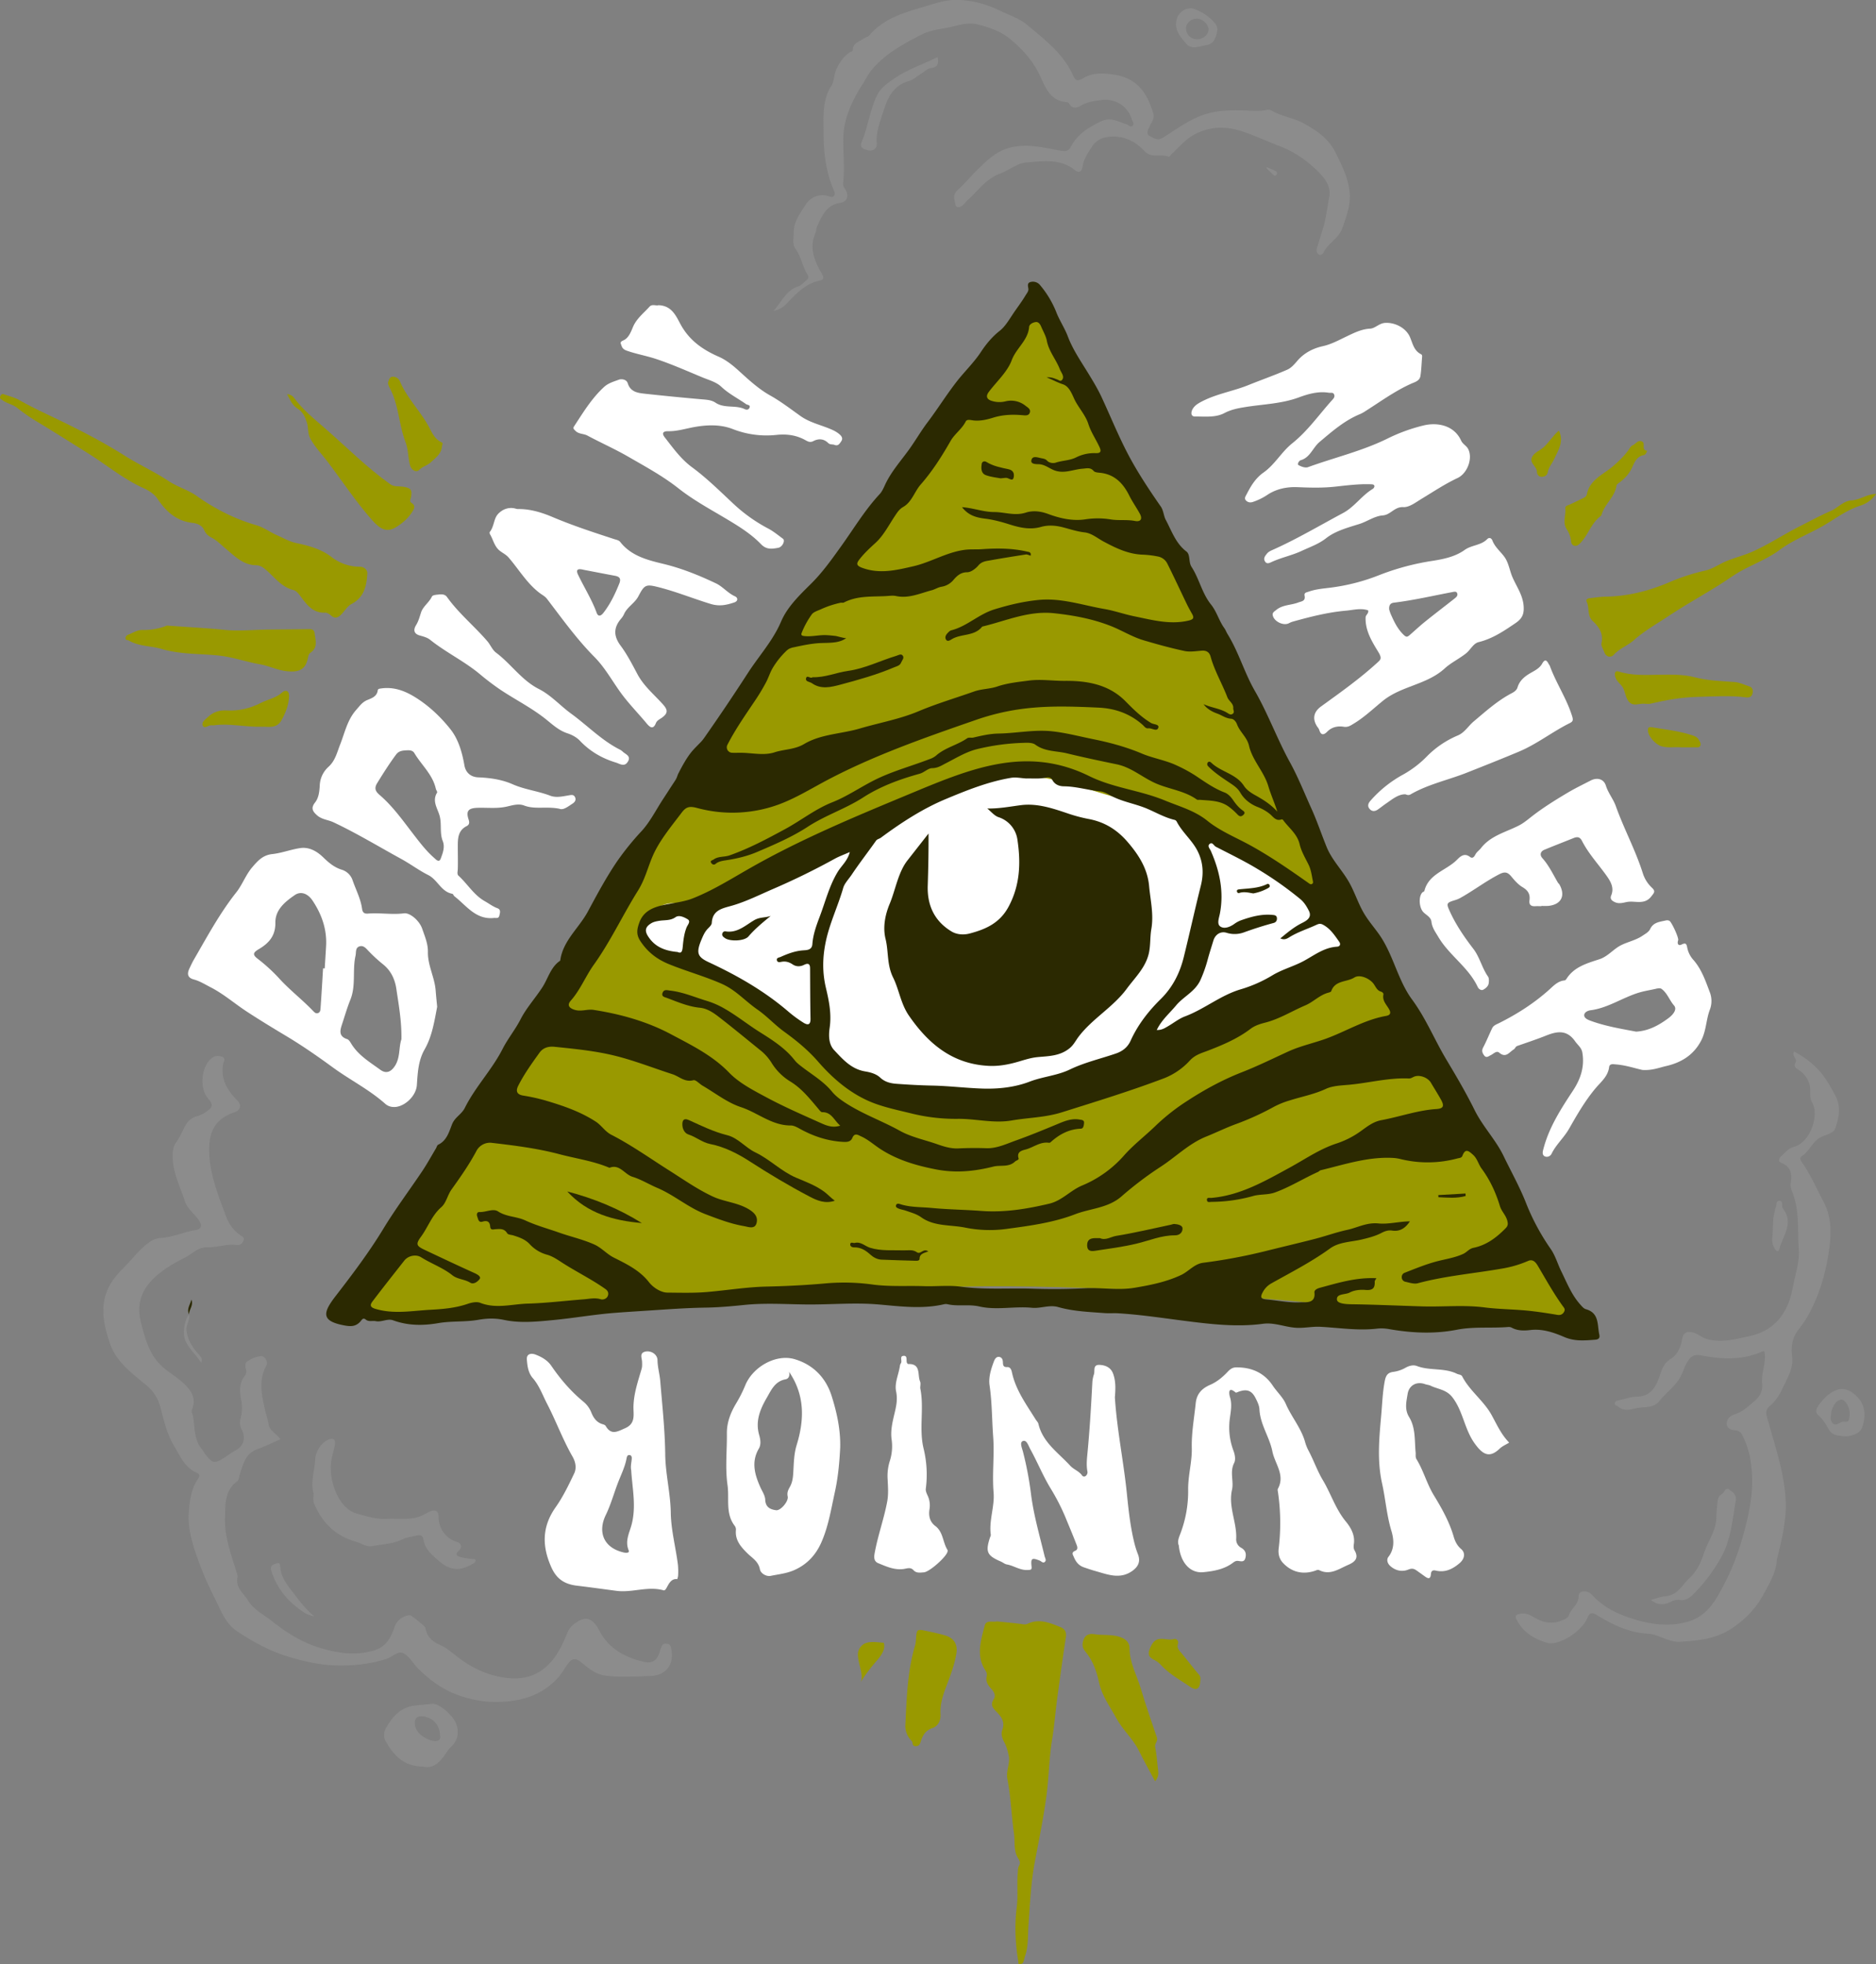 <svg id="Layer_1" data-name="Layer 1" xmlns="http://www.w3.org/2000/svg" viewBox="0 0 2182.34 2284.77"><rect x="0" y="0" width="2182.34" height="2284.77" fill="#808080" stroke="none"/><defs><style>.cls-1{fill:#990;}.cls-2{fill:#fff;}.cls-3{fill:#2b2901;}.cls-4{fill:#8c8c8c;}</style></defs><title>bmj-eye</title><path class="cls-1" d="M737.15,1699.11c174.56,7.52,411.69-25,705.15-31.13s732.41,54.71,732.41,54.71L1529.84,535,1246.9,904.67Z" transform="translate(-325.18 -171.37)"/><path class="cls-2" d="M1725.74,1205a171.43,171.43,0,0,0-1.33-19.54c-0.82-6.63-1.44-13.44-2.74-20-0.78-3.92-2.7-7.52-4.24-11.16-3.78-9-3.84-8.91-9.76-16.57-3.54-4.59-3.48-5-6.08-7.46a69.59,69.59,0,0,0-21.94-14,84.09,84.09,0,0,0-9-3.71,87.42,87.42,0,0,0-14.31-2.2,48.87,48.87,0,0,0-18.41-8.17c-25-5-48.78-14.42-73.43-20.77a267.36,267.36,0,0,0-50.92-8.12c-14.72-.85-30,1.33-44.3,4-14.2,2.68-28.1,8.49-40.87,15a120.05,120.05,0,0,0-18.7,11.88l-14,5.89a65.68,65.68,0,0,0-12.6,9.66,68.91,68.91,0,0,0-29.19,16.38,245.54,245.54,0,0,0-43.88,55c-7.24,12.28-12.66,25.35-18.1,38.51a201.1,201.1,0,0,0-9,26.73c-5.8,22.53-9,46.61-8.17,69.92q0.24,7,1,14.06c1,9.14,1.68,20.22,4.86,29.37,5.35,15.42,10.63,25,21.31,37.19,6.47,7.38,14.94,13.46,23.58,18.16,13,7.08,27,12.71,41,17.59a197.89,197.89,0,0,0,28.8,7.69c24.89,4.67,50.46,7.35,75.73,4.67,26-2.76,50.58-7.37,74.73-17.48,22.7-9.5,45.74-19.29,66.31-33,26-17.31,49.3-39.07,63.33-67.39,1.41-1.35,2.78-2.72,4.09-4.16a179.93,179.93,0,0,0,20.14-26.47c5.87-9.53,10-20.19,14.12-30.5a125.6,125.6,0,0,0,5.67-17.73A223,223,0,0,0,1725.74,1205Z" transform="translate(-325.18 -171.37)"/><path class="cls-2" d="M1403.72,1186.25c-0.6-13.45-5-27.4-15.23-36.77-9.91-9.1-22.92-15.84-36.77-15.23a418.7,418.7,0,0,0-43.09,4.16c-14.29,2.12-27,6.72-40.2,12.74-12.56,5.73-23.85,14.85-33.48,24.66-6.42,6.55-12.3,13.6-19.1,19.73-3.31,2.3-6.68,4.55-10,6.85-9.31-1.12-18.74-1.55-27.92-1.84-13.07-.41-27.63,6.09-36.77,15.23a49.1,49.1,0,0,0-5.17,6.15h-28.12c-17.26,0-33.8,15.18-33,33s14.5,33,33,33h32.56a52.25,52.25,0,0,0,28.53,15.62,70.68,70.68,0,0,0,13.11,20.11,66.08,66.08,0,0,0,19,14.45c8.54,4.22,17.28,6.69,26,9.59,1.21,1.34,2.4,2.72,3.61,4.1a77.27,77.27,0,0,0,19.55,16.09,73.74,73.74,0,0,0,35,9.42c16.92,0.18,32.21-7.1,44.49-18.31l8.13-10.52a38.7,38.7,0,0,0,6.17-19.33c1.44-10.74.3-23.95-6.17-33.16-7.7-11-16-21.88-26.38-30.53-3.35-2.8-6.76-5.58-10.26-8.24l0.88-.95a54,54,0,0,0,29.81,9.16,56.23,56.23,0,0,0,38.54-16,58.11,58.11,0,0,0,13.53-22.45,48.6,48.6,0,0,0,4.56-4C1397.51,1214,1404.3,1199.21,1403.72,1186.25Z" transform="translate(-325.18 -171.37)"/><path class="cls-2" d="M1891.45,1240.33c-2.47-8.81-6.93-2.46-13.37-8.95-20.16-15.64-40.62-34.44-62.88-47s-45.59-32.84-69.36-42c-11.88-4.56-29.51-.94-40.07,5.24-10.79,6.31-21.07,18.68-23.9,31.08-3,13.31-2.38,28.25,5.24,40.07l8.13,10.52a52,52,0,0,0,22.95,13.37q3.7,1.42,7.38,2.91l1.89,0.85q-3.29,2.56-6.54,5.21c-6.46,5.28-12.25,11.31-18.47,16.86q-2.9,1.83-5.95,3.37c-12.12,4.53-24.59,8.3-36.83,12.43l-45.33,15.31c-12.85,4.34-24.09,12-31.08,23.9-6.52,11.15-9.29,27.57-5.24,40.07s11.87,24.72,23.9,31.08,26.81,9.72,40.07,5.24q37.93-12.81,75.85-25.62a290.8,290.8,0,0,0,27.83-11c9-4.14,16.32-10,24.18-16.12,7.68-6,14.4-13.08,21.71-19.49a136.24,136.24,0,0,1,18-10.17c14.82-5.56,30.19-9.48,45.56-13.27,17.46-4.31,31.6-19.2,36.32-36.32A52.37,52.37,0,0,0,1891.45,1240.33Z" transform="translate(-325.18 -171.37)"/><path class="cls-3" d="M762.1,1708.07c-3.81-.71-7.95,1.07-11.53-1.87-3.14-2.58-4.47.45-6.25,2.42-5.1,5.62-10.55,5.93-18.4,4.48-27.62-5.08-25.27-14.81-10.15-34.39,19.46-25.19,38.74-50.7,55.37-78.1,14-23.09,30.34-44.76,45.38-67.24,5.67-8.49,10.59-17.49,15.83-26.26,0.85-1.43,1.29-3.65,2.52-4.23,10.17-4.75,12.8-15.3,16.26-23.93,3.3-8.21,11-11.33,14.79-18.92,12.15-24.43,31.66-44.41,44-68.72,6.12-12,14.67-22.28,20.82-34.3,6.83-13.37,17.37-24.78,25.55-37.53,6.66-10.39,9.49-23.29,20.6-30.7,3-23.13,21.63-37.69,32-56.84,10.74-19.94,21.54-40.17,34.31-58.88a317.78,317.78,0,0,1,28.35-35c9.82-10.71,16.55-24.26,24.58-36.6q5-7.63,9.92-15.27c1.8-2.77,3.7-5.51,5.39-8.34,1.4-2.34,1.7-4.52,2.93-6.89,2.23-4.29,4.44-8.62,6.94-12.75a94.92,94.92,0,0,1,8.62-12.64c3.19-3.75,6.8-7.24,10.23-10.77,3.09-3.18,5-6.3,7.57-9.95q24.42-35,47.59-70.85c11.76-18.15,26.5-34.71,36-54.2,1.66-3.43,3.07-7,4.82-10.36,7.7-14.94,21.06-27.7,32.8-39.34,13.39-13.29,24.43-28.95,35.37-44.24,14.4-20.12,27.19-41.5,44.18-59.75,2.64-2.83,4.37-6.65,6-10.24,7.56-16.66,20.16-29.93,30.4-44.75,6.56-9.5,12.45-19.47,19.42-28.68,11.65-15.41,21.83-31.83,33.72-47.12,9.21-11.84,20.13-22.16,28.55-35,5.54-8.42,12.73-17.24,21.54-24.13,5.81-4.54,10.32-11.87,14.54-18.29,5-7.65,10.73-14.88,15.42-22.77,1.52-2.56,3.83-5,3.4-7.93-0.5-3.5-1.62-6.94,3-7.91a10.64,10.64,0,0,1,10.71,3.85,113.67,113.67,0,0,1,18.62,31c3.84,10,9.86,18.69,13.59,28.59,5.51,14.64,14.42,27.77,22.44,40.78,6,9.74,12.11,19.69,16.85,29.9,10.05,21.62,19,43.77,30,64.93,11.33,21.76,24.91,42.19,38.91,62.35,3.07,4.42,3.34,11,5.67,15.31,6.88,12.83,11.47,27.26,24,36.83,4.85,3.69,2.37,12.27,6,17.9,9,13.84,12.18,30.77,22.69,43.82,6.71,8.34,9.26,18.92,15.49,27.49,1.53,2.11,2.38,4.69,3.76,6.92,12.9,20.87,19.48,44.76,31.71,66,15.49,26.86,26,56.16,41,83.38,9.42,17.15,16.68,35.62,24.8,53.51,6.75,14.88,11.72,30.05,17.84,45s18.12,26.79,26,40.76c6.56,11.57,10.49,24.5,17.26,36,5,8.53,11.56,16.07,17.32,24.13,16.73,23.39,21.86,53.37,38.5,76s26.05,46.76,40.46,70.77c11.39,19,22.66,38.22,32.44,58,9.5,19.21,24.61,34.53,33.75,53.52,8.7,18.07,18.56,35.52,26,54.38a261.61,261.61,0,0,0,28.81,53.71c5.52,7.92,8,17.33,12.22,25.85,6.49,13.22,11.93,27.2,21.89,38.47,2,2.22,4.16,5,6.76,5.74,15.81,4.38,13.19,18.27,15.65,29.48,0.81,3.69-.2,5.72-5.06,6.07-12.17.87-23.53,2.07-35.84-3.24-12-5.18-25.21-9.75-39.32-8.06-7.17.86-14.65,1-21.48-2.66a7.35,7.35,0,0,0-3.84-.9c-20,1.66-40.21-.66-60,3.19-26.48,5.17-52.72,3.88-79-.72a48.79,48.79,0,0,0-13.88-.55c-22.27,2.62-44.24-1-66.35-2.14-8.38-.42-17.12,1.41-25.91,1.24-13.72-.27-26.64-6.58-40.44-4.74-31,4.15-62,.34-92.48-3.56-25.27-3.24-50.43-7.07-75.89-8.62-5.29-.32-10.64.17-15.92-0.23-18.1-1.37-36.35-2-53.95-7-10.41-3-20.38,1.84-30.71.81-20.33-2-41.12,3.07-61.06-1.51-12.57-2.89-25,.2-37.19-2.66a9.07,9.07,0,0,0-4,.08c-25.34,5.87-50.82,2.41-76.09.23-28.42-2.45-56.68.37-85,0-23.8-.3-47.79-1.88-71.33.57-15.15,1.57-30.22,2.9-45.39,3.12-22.08.32-44.06,2-66.08,3.42-13.47.89-27,1.69-40.48,2.78-23.66,1.92-47.14,6.09-70.79,8.33-18.82,1.79-38,3.71-56.59-.24-10.47-2.23-20-1.86-30.09-.1-15.29,2.66-31.11,1.19-46.26,3.8-18.08,3.11-35.29,3.06-52.52-3.17C775.89,1704.65,769.11,1709.61,762.1,1708.07Zm1164.2-49.9c-0.87,1.73-2,2.92-1.94,4,0.44,7.85-2.73,10.31-10.74,9.63-6.06-.51-13.13.2-18.32,3s-15.61,1-14.86,8.34c0.48,4.68,10.64,5.22,16.57,5.3,27.65,0.37,55.27,1.68,82.9,2.49,24,0.7,48.25-1.86,71.87,1.16,17.9,2.29,35.8,2.16,53.62,4.14,10.51,1.17,20.92,2.78,31.32,4.54,3.12,0.53,5.83-.07,7.72-3.13,1.24-2,1.26-3.61-.09-5.44-11.38-15.41-20.54-32.18-30.31-48.59-2.2-3.69-5.51-8.08-11.24-5.54a129.59,129.59,0,0,1-31,9c-32.41,5.65-65.35,8.35-97.28,16.95-4.41,1.19-9.78-.73-14.59-1.76a5.3,5.3,0,0,1-4.1-5.12,5.25,5.25,0,0,1,3.64-5.41c12.1-4.74,24-9.64,36.75-13.06,10.37-2.79,21.31-4.22,31.28-8.89,4.21-2,6.79-6,11.84-7,15.1-3.08,26.86-12,37.44-22.86,2.75-2.81,2.76-5.15,1.79-8.83-1.67-6.31-6.68-10.72-8.51-16.73-4.77-15.75-11.51-30.42-21.35-43.74-3.67-5-4.94-11.46-9.86-15.94s-9-8.07-12.41,1c-1,2.68-3.58,2.55-5.8,3.14a132.54,132.54,0,0,1-65.46.94,49,49,0,0,0-7.84-1.41c-29.69-2.06-57.49,7.41-85.72,14.18-1.21.29-2.16,1.52-3.34,2.05-16.86,7.57-32.52,17.55-50,23.85-8.36,3-17.1,1.79-25.4,4.12a182.4,182.4,0,0,1-48,6.8c-2.32,0-5.34,1.13-5.67-2-0.39-3.66,3.17-2.44,5.16-2.61,33.67-2.88,62.22-19.51,90.82-35.09,18.22-9.92,35.18-21.87,55.27-28.36a102.17,102.17,0,0,0,27.25-13.88c7.74-5.5,14.67-11.29,24.52-13.11,21.37-3.95,42-11.49,63.94-12.93,8.27-.54,9.37-3.59,5.25-11-3.7-6.65-7.81-13.08-11.69-19.64-3.54-6-13.16-9.61-19.51-7-2.08.86-3.64,2.2-6.32,2.09-23.32-1-45.94,5.13-69,7.29-9.23.87-19.22,1.05-27.34,4.82-13.81,6.41-28.56,9.11-42.79,13.65a99.73,99.73,0,0,0-17.29,7,318.07,318.07,0,0,1-43.71,20c-12.11,4.36-23.58,10.08-35.47,14.85-20.1,8.07-35.47,23.86-53.49,35.45a406.89,406.89,0,0,0-45.24,34.33c-15.65,13.5-36,13.71-53.83,20.59-25.32,9.75-52.6,13.39-79.55,17a144.19,144.19,0,0,1-48.33-1.53c-17.25-3.48-35.74-1.05-51.22-12.1-5.29-3.77-11.53-5.39-17.53-7.51-2.77-1-5.78-1.34-8.46-2.48-1.57-.67-4.1-1.63-3-4.22,0.76-1.74,2.49-1.69,4.28-1.1,12.06,4,24.78,3.38,37.16,4.57,19.07,1.84,38.35,2,57.44,3.46,27.09,2.06,53-2.27,79.05-8.38,15.13-3.54,24.76-15.56,38.63-21.27a132.59,132.59,0,0,0,48.76-35.09c11.1-12.5,24.67-22.77,36.7-34.48a241.12,241.12,0,0,1,37.24-29.16c20-13,40.89-24.32,63.25-33.06,18.27-7.14,35.91-15.89,53.77-24.06,14.22-6.5,29.54-9.67,44.16-15,23.25-8.53,44.65-21.95,69.44-26.31,5.33-.94,5.84-3.74,3.58-7.75-3-5.38-8.07-9.87-6.62-17.09,0.32-1.62-1.27-2.95-3-3.48-4.66-1.4-6.08-6-8.61-9.3-4.65-6.06-15.87-11.06-22.2-7.07-8.8,5.55-22.46,3-26.89,15.91-0.31.89-2.2,1.43-3.45,1.76-10.1,2.7-17.21,10.69-26.72,14.74-15.54,6.61-29.89,15.77-46.6,20.05-5.75,1.47-12,3.36-17.17,7.29-15,11.39-32.18,18.67-49.66,25.39-7.4,2.84-14.72,4.69-21,11.56a80.3,80.3,0,0,1-29.66,20.42c-39.14,14.85-79.2,27.12-119.15,39.69-19.36,6.09-39,6.13-58.43,9.49-20.87,3.62-41.48-2.08-62.33-1.92a213.25,213.25,0,0,1-53.18-6c-13.91-3.44-28.28-6.43-41.69-11.14-27.2-9.56-49.25-28-67.81-49.33-11.87-13.64-25.31-24.59-39.59-34.94-11.2-8.12-20.35-18.47-32-26.35-15.33-11-24.53-22.33-41.37-29.65-19.55-8.5-40.16-14.25-59.93-22.21-14.51-5.84-25.27-14.07-33.94-27.13-5.21-7.86-3.84-14.07-1.3-21.29,8.78-24.85,39.32-19.32,62.29-28.41,23.52-9.31,45-22.9,67-35.41,58.76-33.45,121.38-59.49,183.81-85.44,69.94-29.07,136.21-57.9,210.22-21.43,28.4,14,58.5,16.27,88.07,28.4,17,7,34.69,11.73,49.36,23.55,15.3,12.32,33.52,19.51,50.5,28.89,23.27,12.85,45.15,28,66.88,43.3,1.37,1,2.74,2.29,4.46,1.39,1.9-1,1.09-3,.81-4.46-1.17-6.13-2-12.32-4.85-18.09-3.82-7.71-8.4-15.39-10.32-23.62-2.85-12.21-12.59-18.93-19.19-28.12a2.15,2.15,0,0,0-1.69-.88c-7,2.66-10-3.4-14.25-6.6a51.34,51.34,0,0,0-12.83-7.38c-8.77-3.31-16.37-8.94-21.09-17.09-2.85-4.91-6.82-7.74-11.18-10.67-8.72-5.85-17.55-11.55-25.16-18.93-1.66-1.61-2.72-2.9-1.72-5s3.14-1.35,4.15-.37c11.29,11,28.91,12.9,38.11,27,3.25,5,8.39,8.32,13.7,11.27,9.15,5.09,18,10.72,25.19,18.83-3.14-10.16-7.51-19.69-10.47-29.65-5-16.93-18.52-29.85-22.43-46.93-2.32-10.12-10.65-16-14-25-1.12-3.06-3.71-6.33-7-6.52-6-.35-10.51-4-15.77-5.9-6.09-2.18-12-5.33-16.13-11,9,4.13,19.15,4.92,27.64,10.13,1.93,1.18,3.9,2.84,6.34,1s0.43-4.26.58-6.41c0.38-5.7-5.07-8.11-6.88-12.8-6.14-16-15-30.81-19.56-47.47-1.26-4.58-4.51-7-9.72-6.71-6.84.44-14,1.79-20.5,0.41-16-3.4-31.85-7.8-47.57-12.44-13.33-3.94-25.24-11.52-38.05-16.57-21.11-8.33-43.29-12.49-66.13-14.93-29.91-3.19-56.06,9-83.65,15.52-9.07,11.63-24.57,7.94-35.68,14.86-1.72,1.07-5.18,3.42-6.79-.46-1.09-2.63.59-5.16,2.48-7.11,1.14-1.18,2.48-2.57,4-2.94,18.33-4.63,31.77-18.7,50.21-24.37,17.05-5.24,33.7-9.2,51.34-10.95,26.48-2.62,51.26,6.15,76.62,10.53,11.63,2,23.15,6.13,34.85,8.51,20.67,4.2,41.29,10,62.84,5,5.31-1.24,7.17-2.72,4.29-7.8-2.27-4-4.49-8-6.49-12.17-7.4-15.32-14.5-30.78-22.15-46a15.35,15.35,0,0,0-10.57-8.49,111.1,111.1,0,0,0-17.73-2.24c-16.9-.46-31.28-7.41-45.87-15.19-7.21-3.84-14-9.82-22.3-10.75-8.5-.94-16.54-3.64-24.6-5.76-9-2.37-17.66-3-26.28-.54-12.54,3.55-24.69.74-36.14-2.87-9.41-3-19.19-5.64-28.5-6.76-11.1-1.34-19.8-4.06-27-13.39,13,0.89,24.8,5.66,37.33,5.67,12.23,0,24.07,4.76,36.81.67,8.17-2.62,17-1.78,26.1,1.6,13.48,5,28.12,8.39,42.77,6.27a94.76,94.76,0,0,1,29.7,0c9.43,1.59,19,0,28.54,1.84,6.56,1.24,8.84-2.38,5.67-8.26-3.89-7.21-8.73-13.93-12.37-21.25-7.33-14.73-17.59-25.16-34.94-26.63-2.24-.19-5.22-0.57-6.47-2-3.8-4.48-8.11-3-12.79-2.66-10.71.74-21,6-32.22,2.17-6.43-2.18-11.58-7.2-19.08-7.41-2.28-.06-9.31.24-8.42-4.41,1.08-5.69,6.71-3.58,10.91-2.68,2.6,0.56,5.33.75,7.29,2.88,2.86,3.13,7.66,3.24,10.2,2.4,7.8-2.6,16.26-2.35,23.74-6.13a46.79,46.79,0,0,1,22.94-4.91c6.16,0.22,6.12-2.74,4.32-6.77-4.11-9.16-10-17.45-13.08-27.14-3.42-10.66-11.47-18.81-16.27-28.88-3-6.39-6.1-14.93-13.37-17.32-6.14-2-11.44-5-18.95-8.07,5.85-.42,9.08,1.36,12.45,2.55,1.76,0.62,3.55,2.58,5.38.63s1.57-4.34.6-6.58-2.28-4.08-3.11-6.24c-4.36-11.25-12.67-20.5-15.07-33-1-5.4-4.3-11-6.61-16.45-1.08-2.55-3-5.73-6.46-5.19-3.27.51-7.25,2.45-7.52,5.73-1.28,15.67-15,24.56-20.22,38.61-5.1,13.75-17.57,24.77-26.75,37-3.35,4.48-2.7,8.1,2.79,10.11a29.57,29.57,0,0,0,16.75.75,26.72,26.72,0,0,1,23.3,5.2c2.61,2,6.19,3.92,5,7.78-1.22,4.09-5.52,3.4-8.58,3.13-11.48-1-22.72-.64-33.85,2.81-7.34,2.27-14.81,4.08-22.76,3.34-3.07-.28-7.89-1.92-9.43,1.17-4.41,8.84-12.86,14.36-17.61,22.67-10.18,17.82-21.15,35.15-34.67,50.55-7.39,8.41-10.27,20.38-20.46,26.21-4.69,2.68-7,6.55-9.79,10.71-7.09,10.72-13.21,22.71-22.48,31.15-6.51,5.92-12.77,11.72-18.22,18.62-4.17,5.28-4.35,7.69,3,10.39,20.22,7.43,39.88,2.58,59.36-1.9,20.53-4.73,38.91-16.52,60.24-19.16,6.62-.82,13.2-0.21,19.82-0.7,17.29-1.26,34.72-1.17,51.84,2.72,2.62,0.59,5.45.69,4.47,4.84-2-.53-3.9-1.64-5.59-1.38-14.22,2.18-28.42,4.47-42.57,7-4.61.83-8.91,1.33-12.78,5.94-2.75,3.28-8.34,7.7-12.75,7.71-7.5,0-11.94,4.13-15.8,8.63a22.86,22.86,0,0,1-14.21,8.24c-4,.67-7.45,3-11.1,4-13.62,3.59-26.91,9.93-41.67,6.8-3.92-.83-7.81-0.14-11.77.06-16.61.87-33.47-.61-49,7.49-1.07.56-2.67,0-4,.29a109.78,109.78,0,0,0-22.48,7.45c-3.16,1.48-8.67,3.09-10.74,5.94a97.31,97.31,0,0,0-11.92,21.81,2.94,2.94,0,0,0-.28,1.83c0.3,1.06,1.6,1.43,2.69,1.58,8.48,1.17,16.57-1.12,24.91-1,4,0.08,8.2.54,12.2,1,1.72,0.2,11.52,3.1,12.45,2.41-8.39,6.31-19.91,5.36-30.4,5.87-10.24.5-20.32,2.66-30.34,4.82a21.34,21.34,0,0,0-5.85,1.86,19.18,19.18,0,0,0-4,3.22A95,95,0,0,0,1224.28,948c-3.17,5.2-5,11.37-7.85,16.81a237.6,237.6,0,0,1-12.49,20.86c-11.41,17-23.27,33.87-32.65,52.2a6.35,6.35,0,0,0,5.56,9.1c3.23,0.15,6.51,0,9.73,0,13.24,0,27.15,3.55,39.56-.5,11.34-3.7,23.46-3.12,34.48-9.67,19.58-11.65,43.12-11.68,64.65-18,22.71-6.7,46.44-10.88,68.17-20,21.31-9,43.29-15.44,64.94-23.11,8.74-3.1,18.23-2.83,26.82-5.76,12-4.08,24.2-5.25,36.53-6.9,14.2-1.9,28.24.43,42.37,0.31,26-.22,51.13,4.25,70.35,23.72,9.26,9.39,18.45,18.47,29.79,25.29,3,1.81,9.92,1.38,8.36,5.65-1.76,4.78-7.63,0-11.71.55-3,.38-4.52-2.32-6.5-4.07-14.54-12.9-31.77-19.06-51-20-51.76-2.41-92.93-3.08-143,14.31-60.54,21-121.38,42.16-177.79,72.58-16.6,9-32.86,18.73-50.51,25.37a156.86,156.86,0,0,1-94.66,4.8c-4.21-1.11-8.77-2.39-12.79-.7-3,1.27-5.15,4-7.12,6.62-11.87,15.72-25.75,32.23-33.46,50.56-5.86,13.94-8.57,26.28-16.88,39.57-17.64,28.21-31.75,58.71-51.19,85.9-9.63,13.46-15.62,29.12-26.71,41.67-4.67,5.28-2.28,8.79,4.6,10.88,7.43,2.26,14.59-1.09,21.76,0,31.51,4.9,62.26,13.49,90.22,28.42,23.66,12.62,48,24.42,67.53,44.6,12,12.37,28.57,20.76,44.08,29.08,20,10.7,40.82,19.77,61.51,29.06,7,3.14,14.41,6.56,23.63,3.48-7.17-6.05-10-15.89-21-15.62-1.62,0-3.47-2.84-5-4.59-9.63-11.34-18.73-22.93-31.87-31a66.18,66.18,0,0,1-21.63-21.24,57.11,57.11,0,0,0-12.87-14.77c-16.48-13.33-32.8-26.86-49.59-39.8-6.2-4.78-13.18-9.3-21.23-10.1-13.66-1.35-26-6.75-38.58-11.48-2.09-.79-6.71-1.41-4.85-6,1.74-4.27,5.35-2.83,8.6-2.48,15,1.63,28.69,7.71,42.92,12a97.87,97.87,0,0,1,20.77,9.14c14.11,8.09,26.73,18.32,40.39,26.91,15.1,9.5,29.93,18.84,41.08,33.12,2.35,3,5.54,5.39,8.7,7.82,11.82,9.06,24.91,16.76,34.47,28.41,4.13,5,8.92,8.63,14.21,12.18,20.36,13.64,43.58,21.67,64.9,33.51,13.32,7.4,29,10.53,43.59,15.67,7.89,2.78,15.86,5.19,24.32,4.81,10.85-.48,21.66-0.6,32.55-0.22,12.27,0.43,23.5-5.08,35.09-9.22,15.38-5.49,30.35-11.66,45.41-17.88,8.56-3.53,17.77-8,27.79-6.25,2.24,0.38,5.92.29,5.46,4.26-0.3,2.55-.59,6.26-3.71,6.38-14,.53-25.31,6.74-35.37,15.9a2.57,2.57,0,0,1-1.87.47c-10-1.44-17.81,5.32-26.77,7.77-3.58,1-11,2.21-8.44,10.28,0.64,2-2.74,2.44-4.09,3.75-7.28,7.07-16.87,3.81-25.23,5.91-22.19,5.57-43.89,7.76-67.13,3.2-22.85-4.48-44.16-10.75-63.73-23.26-7.66-4.9-14.42-11.18-22.81-15-3.89-1.75-7.7-4.72-10.46,1.85-2,4.64-6.41,4.7-10.92,4.45-17.74-1-34.14-6.47-49.56-14.92-3.59-2-7.43-4.18-11.07-4.15-22,.13-38.36-14.88-57.94-21.32-15.92-5.23-29.9-16.4-44.7-25-3.67-2.13-7.88-7.07-10.66-6.33-10.1,2.71-16.36-4.44-24.4-7-22.11-7.13-43.76-15.7-66.35-21.34-23.2-5.79-46.9-8.06-70.58-10.52-7.17-.74-13.5,1-17.72,6.92-8.87,12.37-17.78,24.74-24.69,38.39-3.28,6.48-1.29,10.21,5.59,11.4a222.82,222.82,0,0,1,25.22,5.5c20.74,6.12,41.08,12.93,59.42,24.86,6.71,4.36,10.67,11.46,18.08,15.26,23.53,12.06,45.05,27.46,67.36,41.56,16.56,10.47,32.55,21.78,50.49,30.18,13.8,6.47,29.35,6.94,42.73,15.33,7.1,4.46,10,9.22,8.36,15.58-2,7.73-9.63,4.45-14.53,3.61-15.5-2.66-30.23-8.29-44.86-13.88-20-7.63-36.29-22.16-56-30.56-9.65-4.11-19.21-10-28.75-12.89s-15.08-15.29-27-10.53c-18.67-7.93-38.75-10.66-58.17-15.8-25.79-6.83-52.11-10.11-78.5-13.19a17.8,17.8,0,0,0-18.12,9.5c-8.38,15.74-18.59,30.3-28.85,44.64-4.84,6.76-6.18,15.61-12,20.7-11,9.55-15.38,23.14-23.58,34.31-6.41,8.74-5.34,10.79,4.18,15.28,19.29,9.1,38.56,18.24,58,27,3.54,1.6,7.94,4.15,6.08,6.87s-6.89,6.86-10.91,4.36c-6.61-4.11-14.9-3.9-20.9-8.69-11-8.78-24.36-13.37-36.12-20.79-6.33-4-15.35-1.87-19.78,3.78-12.33,15.7-24.75,31.33-36.8,47.25-2.55,3.38-4.19,6.64,3.09,8.84,21.49,6.49,43.22,2.19,64.45,1.07,14-.74,29-2,42.93-6.84,4.56-1.57,10.54-2.84,14.67-1.22,18.5,7.28,37,1.43,55.38.91,21.77-.62,43.48-3.32,65.22-5,6.47-.49,12.81-2.14,19.55-0.07,2.86,0.88,7.65-.46,8.63-5,0.58-2.69-.52-5-3.05-6.83-15.3-10.85-32.1-19.2-47.94-29.13-6.48-4.06-12.68-8.77-20-10.83a42.28,42.28,0,0,1-20.13-12.18c-5.25-5.69-12-8-18.93-10.22-2.51-.79-6.29-0.8-7.3-2.49-3.54-5.86-8.57-5.11-13.94-4.76-2.29.15-5.55,1.41-5.89-3.08-0.42-5.52-3.24-7.46-8.85-5.76-4.84,1.47-5.13-3.16-6.22-5.94-0.85-2.19-.54-5.36,2.64-5.21,7.35,0.35,15.75-4.53,21.56-.74,9.93,6.48,21.53,5.73,31.75,10.5,12.51,5.83,26.05,9.48,39.09,14.09,13.5,4.78,27.5,7.85,40.85,13.77,8.81,3.91,14.58,11.11,22.9,15.31,14.9,7.51,30.12,14.76,40.92,28.59,5.24,6.7,14.19,12.12,21.4,12.18,15.75,0.14,31.68.62,47.46-.79,22.65-2,45.23-5.7,67.9-6.21,23.51-.53,46.87-1.7,70.28-3.84a243.82,243.82,0,0,1,53.62,1.52c19.72,2.58,39.5,1.17,59.22,1.83,14.07,0.47,28.83-1.27,42.43.55,28.26,3.8,56.45,1.53,84.6,2.4,20,0.62,40.32.54,60.25-.52,19.29-1,38.45,2.67,57.7-.55,18.61-3.11,37-6.79,54.12-14.82,8.89-4.15,15.45-12.94,25.68-14.26a632.68,632.68,0,0,0,72.73-13.62c19.15-4.8,38.39-9.27,57.5-14.21,12.53-3.24,24.78-7.71,37.41-10.43,12-2.59,22.59-8.87,36.49-7.48,11.3,1.13,23.93-2.29,36.43-2.46-5,7.64-11.34,12.19-20.68,10.74-4.6-.71-8.56.73-12.42,2.76-7.15,3.74-14.84,5.66-22.62,7.55-12.53,3-26.53,2.8-37.13,10.48-21.5,15.58-45,27.58-68,40.47a25.06,25.06,0,0,0-10.12,10.13c-3.61,6.4-2.18,8.12,4.3,8.72,13.29,1.24,26.65,4.05,39.82,3.32,4.95-.28,17.39,2,15.82-11.39-0.35-3,3.44-4.71,6.38-5.5C1881.73,1663.63,1902.73,1657,1926.3,1658.17ZM1519,1076.87c-5.9-.31-12-1.7-17.67-0.75-26.58,4.44-51.71,14.56-76.17,24.79-26.83,11.21-51.69,27.41-75.3,44.9-1.82,1.35-4.16,1.41-5.73,3.63-9.28,13.15-19.17,25.88-28.12,39.25-3.42,5.11-8.39,10.16-9.9,15.41-6.17,21.48-16.12,41.68-20.55,63.76-3.58,17.84-3.81,34.92.48,52.91,3.51,14.73,6.6,30,4.31,45.84-1.27,8.82-1.45,19.19,5.28,26.34,10.1,10.72,19.93,22.07,36.15,24.69,5.89,1,12.62,2.75,17.29,7.13,5.52,5.18,12.1,6.74,19,7.25,13.77,1,27.52,1.79,41.37,2.06,19.43,0.39,38.83,2.81,58.36,3.48,19.12,0.65,38.16-1.54,55.22-8.08,15.42-5.91,31.91-6.94,46.89-14.17,16.91-8.15,35.45-12.38,53.23-18.46,7.2-2.46,13.58-6.75,17.31-15,8.29-18.36,20.65-34.28,34.94-48.34,14-13.76,22.27-30.29,26.87-48.87,6.84-27.65,12.91-55.49,19.85-83.11,3.55-14.12,2.67-27.49-3.85-40.38-6.36-12.57-17.79-21.6-24.23-34.16a3.93,3.93,0,0,0-2.24-1.88c-11.16-2.62-21.15-8.3-31.5-12.8-14.15-6.15-29.7-8.18-43.3-15.71-3.73-2.07-7.81-4.34-11.91-4.74-14.14-1.37-27.83-5.72-42.15-5.87-5.37-.06-10.53-1.85-13.46-7.18-1.72-3.13-4.31-3.64-7.64-2.91C1534.31,1077.55,1526.64,1076.67,1519,1076.87Zm295.62,186c8.26-6.8,15.81-13.18,25-17.78,5.34-2.67,12.15-6.4,8.19-14.26-2.46-4.88-5.39-9.82-9.89-13.57A408.59,408.59,0,0,0,1787.8,1182c-15.58-9.44-32.1-17.34-48.29-25.75-2.37-1.23-4-6-7.29-3.11-2.8,2.46.39,5.4,1.51,8,10.26,23.28,15.41,47.28,10.57,72.75-1,5.18-3.82,12.12.4,15.11,4.62,3.27,11.28.69,16.42-3a32.44,32.44,0,0,1,7.88-4.22c11.63-4.09,23.45-7.36,36-6.25,2.32,0.2,5.07.3,5.54,3.17s-0.69,5.42-3.72,6.23c-11.74,3.15-23.25,6.85-34.71,11a31.26,31.26,0,0,1-20.05.43c-6.59-2-13.06,1.47-15.41,9.23-2.29,7.59-4.77,15.12-6.8,22.78a155.72,155.72,0,0,1-7.91,22.29c-6.09,14.06-19.93,19.67-28.82,30.43-7.44,9-16.67,16.61-22.3,28.36,5.9,0.2,9.47-2.28,13.11-4.39,6.6-3.83,12.75-8.82,19.78-11.46,22.67-8.5,41.43-24.64,65.1-31.58a157.15,157.15,0,0,0,36.69-16.27c11.52-6.95,25.09-10.42,36.93-16.93,12.2-6.7,23.31-15.35,38-16.28,3.77-.24,4.53-3,2.69-5.65-5.33-7.58-10.39-15.43-19.08-20-2.86-1.49-4.8-1-7.36.18-10.48,4.9-21.64,8.27-31.56,14.44C1822.32,1263.22,1819.37,1265.08,1814.61,1262.88Zm-500.85-100.45c-6.68,3-12.27,4.94-17.4,7.77q-35.17,19.38-72,35.26c-15.51,6.69-30.61,14.31-46.9,19.13-10.88,3.22-23.46,4.68-24.29,20.38-0.12,2.25-2.61,4.61-4.45,6.47-3.65,3.67-5.62,8.32-7.53,12.86-6.6,15.77-4.56,20.25,8.77,26.46,33.14,15.43,64.68,33.51,92.56,57.5a147.7,147.7,0,0,0,16.86,12.41c4.58,2.92,8.81,3.95,8.65-4.35-0.38-19.52-.39-39-0.5-58.57,0-5.4-2.36-6.38-6.95-4.08-4.44,2.22-9.2,2.26-13.25-.47s-8.21-4-13.09-3.05c-1.86.36-4.49,0.92-5.22-1.45-1-3.39,2.47-3.45,4.29-4.27,8.19-3.69,16.49-6.82,25.69-7.58,4.44-.36,10.67-0.05,11.2-7.3,0.83-11.38,4.75-21.93,8.72-32.46,6.55-17.35,11-35.51,20.79-51.6C1304.06,1178.28,1311.16,1172.73,1313.76,1162.42ZM1113.5,1278.73c5.56,2.72,5.58-3.05,6.11-8.26,0.71-6.91,1.65-13.74,4.24-20.28,1.24-3.12,5.31-7.13,1.21-9.6-3.92-2.37-9.91-5.28-14-2.4-6.07,4.29-12.63,3.18-19,4.25-3.33.56-6.53,1.14-9.38,2.9-5.86,3.6-8.17,7.7-3.9,14.63C1086.35,1272.14,1097.36,1277.23,1113.5,1278.73Z" transform="translate(-325.18 -171.37)"/><path class="cls-2" d="M1910.22,734.62c-10.45.37-20.79,1.57-31.17,2.74-14.79,1.67-29.58,1.29-44.49.66-12.13-.51-24.7,1.88-35.45,9.22a70.26,70.26,0,0,1-16.08,7.85c-3.16,1.13-5.9.84-8.25-1.41-2.59-2.49-.66-5,0.52-7.25,5-9.71,10.26-18.77,19.84-25.51,13-9.13,20.81-23.91,33.31-33.9,17.89-14.3,30.95-33.07,46.06-49.93,1.83-2,3.9-4,2.61-6.94-1.21-2.78-3.92-1.56-6.11-1.93-12.26-2.07-24.24,1.48-34.94,5.42-20.25,7.46-41.29,7.84-62,11.17-8.49,1.37-16.61,2.86-24.59,7.06-10.35,5.45-22.56,3.88-34,4-5.61.05-4.94-5.49-2.64-9.18,2.7-4.35,7.27-6.71,11.77-9,16.83-8.46,35.57-11.42,52.91-18.43,15-6.07,30.32-11.4,45.13-17.89,4.55-2,8.17-6.17,11.73-10.33,7.62-8.92,18.06-14.46,29.6-17,10.24-2.27,19.19-7.32,28.47-11.73,8.45-4,16.67-8.12,26.48-8.65,6-.32,10.43-6.17,17.23-6.68,11.69-.88,24.54,5.78,29.17,16.38,3.2,7.34,4.55,15.88,12.88,20,1.81,0.89,1.29,2.91,1.17,4.49-0.51,6.94-.78,13.93-1.82,20.79-0.89,5.84-6.45,7.11-10.91,9.11-18.92,8.5-35.59,20.74-53,31.77a39.64,39.64,0,0,1-6.06,3.4c-18.2,7.43-32.49,20-47.38,32.53-7.9,6.65-10.92,18.15-22,21.26-1.82.51-4.29,4.56-2.61,5.55,3.17,1.88,8,3.62,11.13,2.5,30.9-11.23,63.2-18.77,92.77-33.38a200.91,200.91,0,0,1,41.84-15.17c14.94-3.59,35-.91,43.55,17.63,1.94,4.2,6.17,5.92,8.14,9.68,5.7,10.85-.76,28.45-12.3,33.88-14.59,6.86-28,15.82-41.72,24.12-6.77,4.08-14.41,10.09-21.35,9.71-10.36-.56-14.73,9-23.91,9.66-9.68.72-18,7.09-27.35,10-13.32,4.16-27.79,8.07-38.4,16.39-8.92,7-18.81,10.28-28.29,14.74-11.17,5.26-23.61,7.75-35,12.91-2.33,1.05-5.78,3.16-8-.56s0.3-6.46,2.28-9c1.6-2.06,4-3.23,6.56-4.35,28.2-12.57,54.72-28.36,81.91-42.88,13.36-7.13,21.73-20.34,34.59-28.06a4.3,4.3,0,0,0,2-3.14c-0.14-2.07-2.22-2.21-3.82-2.27C1916.87,734.53,1913.54,734.62,1910.22,734.62Z" transform="translate(-325.18 -171.37)"/><path class="cls-2" d="M1916.69,881.3c-8.54-2.92-17.47-.33-25.87.4-21,1.83-41.61,7.15-62,12.79a27.48,27.48,0,0,0-4.49,1.92c-6.6,3.19-17.82-2.58-18.66-9.93-0.31-2.73,2.32-4.16,4.43-5.85,7.43-5.94,16.93-5.24,25.19-8.41,3.88-1.48,8.8-1.46,7.5-8-0.72-3.59,2.24-3.77,4.93-4.71,8.18-2.88,16.59-3.52,25.1-4.58a232.18,232.18,0,0,0,56.77-14.59,289.5,289.5,0,0,1,62.12-16.61c12.71-2,26.34-4.79,37.33-12.7,8.06-5.8,18.92-5.14,26.15-12.53,2.32-2.37,4.94-1.39,6.19,1.82,2.85,7.32,8.92,12.22,13.48,18.25,5.41,7.15,6.33,16.32,9.85,24.37,4.56,10.45,11.53,20.06,12.78,32.09,1,10-1.12,15.55-9.25,21.08-13.44,9.15-26.71,18.15-42.95,22.15-6.32,1.56-9.39,8.89-14.63,13.05-8,6.37-17.57,10.9-24.83,17.54-20.83,19.07-50.47,20.28-71.94,37.71-11.09,9-21.46,19-33.84,26.47-3.78,2.28-6.74,4.48-11.7,3.69-7-1.13-13.86.26-19.27,5.77-4.08,4.16-7.42,4.19-9.24-2.17a13.08,13.08,0,0,0-2.08-3.36c-6.16-9.07-4.71-17.42,4.26-23.91,22.28-16.12,44.7-32,65.08-50.61,3.8-3.46,6.15-4.9,1.8-12.12-7.29-12.1-15.67-25-15.12-40.69C1913.88,886.36,1917.72,885,1916.69,881.3Zm24.5-1.11a44.45,44.45,0,0,0,1.81,5.44c3.75,8.34,7.39,16.4,14.19,23.32,3.9,4,5,3.6,8.12.89,6-5.23,11.8-10.66,18-15.64,11.07-8.9,22.38-17.49,33.52-26.29,2-1.6,4.59-3.38,3.47-6.48-0.84-2.34-3.15-1.84-5.15-1.46-22.74,4.3-45.31,9.58-68.32,12.4C1942.84,872.84,1940.88,874.93,1941.19,880.18Z" transform="translate(-325.18 -171.37)"/><path class="cls-2" d="M2235.77,1415.92c-8.56-1.89-19.28-5.53-30.55-6.43-3.38-.27-7.61-1.21-8.17,3.19-1.38,10.83-9.56,17.14-15.76,24.53-12.18,14.51-21.54,30.8-30.82,47.08-5.91,10.37-15.06,18.29-20.31,29-1.67,3.42-5.7,4.65-8.5,2.8-3-2-1.68-5.92-.81-9.19,6.6-24.79,20.37-46,34.19-67,9.08-13.82,13.68-28.08,10.82-44.49-1-5.5-5.44-8.61-8.36-12.81-9.41-13.57-20.79-11.85-33.62-6.72-11.06,4.42-22.39,8.16-33.64,12.1-2.16.76-2.56,3.13-4.14,4.07-5.11,3-9,10.48-16.85,3.8-3.29-2.81-6.66,1.36-9.87,2.86-2.55,1.19-5.21,3.85-7.82.14-2-2.81-3-5.47-1-9.13,3.84-7.31,6.9-15,10.49-22.47,1.52-3.16,5-4.35,7.82-5.76,21.06-10.52,40.66-23,58.33-38.8,4.89-4.37,10.26-10.34,18.14-10.92,0.79-.06,1.68-1.14,2.2-1.95,8.95-14,24-18,38.34-22.73,10.11-3.35,16.39-12.17,25.75-16.62,8-3.82,16.88-5.62,24.43-10.79,3.34-2.29,7-4.06,8.75-7.7,3.75-8,11.37-8.34,18.38-10a6.69,6.69,0,0,1,3.89.38c2.54,1.09,11.28,19.94,10.29,22.73-1.5,4.2.43,6.75,3.86,5,5.57-2.79,5.93-.24,6.8,4.05a29.84,29.84,0,0,0,7.17,13.9c9.35,10.68,13.92,24,18.81,37a28.37,28.37,0,0,1,.11,21.08c-4.37,11.65-4,24.48-10.22,36.09-9.13,17.11-23.83,25.46-41.29,29.35C2254.68,1413.47,2246.73,1416.63,2235.77,1415.92Zm-7.29-44.57c14.69-.87,26.49-7.49,37.49-15.61,4.84-3.57,10.78-10,6.59-14.82-5.4-6.21-7.86-14.53-14.59-19.35-1.52-1.09-4.61-.54-6.8,0-6.1,1.43-12.28,2.33-18.37,4.09-19.61,5.66-36.68,18.16-57.37,20.83-3.18.41-7.25,2.31-7.35,5.69s4,5.27,7,6.38C2192.49,1365,2210.81,1368,2228.48,1371.35Z" transform="translate(-325.18 -171.37)"/><path class="cls-2" d="M2118.37,1225.44c-2.33,0-4.67-.14-7,0-5.06.37-7.7-1.58-6.95-6.93,1-7.13-1.87-11.57-8.21-15.3-5-2.94-9.11-7.73-12.9-12.29-4.25-5.13-7.59-6-14.09-2.62-15.84,8.15-29.93,19-45.41,27.62a33.1,33.1,0,0,1-6.46,2.6c-9.83,3-9.77,3.87-5.4,13.39,7.2,15.65,16.75,29.57,27.22,43.19,7.33,9.54,9.94,22.1,17,32.17,1.32,1.89,1.15,5.22.81,7.77-0.47,3.49-3.38,5.83-6.13,7.41s-5.63-.93-6.61-3c-10.74-23-33.22-36.78-45.85-58.23-3.25-5.51-7.24-10.73-8-17.61-0.59-5.37-5.89-7.73-9.31-11.14-5-5-6.05-18-1.3-23,0.67-.71,2.16-1,2.35-1.77,5-19.93,25.38-23.77,37.68-36,4-4,8.68-8.75,15.45-3.55,3.05,2.34,5-.43,6.21-2.79,1.56-3.11,4.5-4.87,6.47-7.43,11.21-14.49,28.72-18.52,43.87-26.2,6.05-3.07,10.89-7.31,15.95-11.22,12.79-9.88,26.36-18.31,40.22-26.58,9-5.39,18.38-9.94,27.65-14.69,7.63-3.92,15.24-1.76,17.65,5.92,2.74,8.74,8.67,15.7,11.62,24,9.45,26.49,23,51.3,31.44,78.2a39.1,39.1,0,0,0,10.57,16.63c4.48,4.22,2.45,5.89-.83,10.12-7.36,9.49-17.32,5.47-25.84,6.11-5.07.38-10.34,3.11-16.07,0.68-4.33-1.83-6.32-4.16-4.69-8,3.71-8.82-.69-16.16-5-22.32-9.64-13.73-21.3-26-29-41.13-2.41-4.71-5.49-5-9.77-3.27-11.31,4.58-22.72,8.92-34,13.64-4.78,2-5.52,6.12-2.29,9.74,7.59,8.51,12.36,18.69,18,28.37,0.5,0.85,1.4,1.46,1.88,2.32,7.29,13.09,2,23.32-12.94,24.84a79.29,79.29,0,0,1-8,0Q2118.37,1225.25,2118.37,1225.44Z" transform="translate(-325.18 -171.37)"/><path class="cls-2" d="M1960.25,1095.28c-8.33-.29-15.42,5.77-22.87,10.88-3.27,2.24-6.34,4.79-9.63,7-3.1,2.09-6.52,2.22-9.09-.62-2.86-3.16-2.25-6.29.64-9.65a139.09,139.09,0,0,1,38.49-30.78,119.9,119.9,0,0,0,27.44-21.09,111.16,111.16,0,0,1,35.92-24.24c7.9-3.37,12.09-11,18.38-16.26,14.1-11.84,27.72-24.2,44.17-32.79,3.14-1.64,5.82-3.57,6.82-6.86,2.78-9.06,9.9-13.8,17.48-18,4.44-2.47,8.67-5.11,11.18-9.59,3.46-6.17,5.61-3.39,7.8.82a15.8,15.8,0,0,1,1.07,1.68c7.3,20.17,19.66,38.09,26,58.73,1.23,4,1.24,6-2.56,7.86-20.37,10.07-38.34,24.47-59.37,33.29-20.1,8.43-40.36,16.46-60.63,24.48-21.27,8.42-43.95,13.18-64.11,24.5C1965.63,1095.6,1964.14,1097.07,1960.25,1095.28Z" transform="translate(-325.18 -171.37)"/><path class="cls-2" d="M1062.08,1808c0.2-15.32,5.18-29.66,9.4-44.13,0.89-3.05.69-5.68,0.59-8.66-0.14-4-3.16-9.81,3.32-11.54,6.94-1.86,14.55,3,14.65,9.76,0.12,8.39,2.55,16.33,3.22,24.51,2.33,28.3,5.43,56.62,5.77,85,0.27,22.95,6.09,45.11,6.46,67.93,0.32,20.52,5.81,40.41,8.33,60.67a83.12,83.12,0,0,1,.23,12,16.22,16.22,0,0,1-1,4.63c-10.63-1.45-11.68,14.19-15.92,13-18.63-5.18-36.48,3.07-54.91.61-15.31-2-30.64-4.16-46-6-14.16-1.68-23.48-7.68-29.53-21.09-11.11-24.62-11.2-47.38,4.91-70.2,8.54-12.1,15.09-25.72,21.49-39.16,3-6.26,1.76-13.39-2-19.87-11.29-19.72-19.09-41.15-29.52-61.29-5.27-10.17-9-21.08-16.76-30-5.14-6-6.22-14-6.74-21.58-0.46-6.7,5.22-7.39,9.82-5.69,7.16,2.66,14.11,6.59,18.51,13,10.65,15.52,22.65,29.66,37.25,41.68a31.35,31.35,0,0,1,9.35,12.61c2.46,6.23,6.19,11.84,13.4,13.83,1.24,0.34,2.81,1,3.39,2,6.47,11.21,13.92,6.39,22.59,2.61C1064.68,1827.2,1062,1817.35,1062.08,1808Zm-2.61,73.55c-0.94-4.32.17-8.56,0.59-12.85,0.19-1.91.14-4.37-2.38-4.82s-3.24,1.75-3.6,3.74c-1.73,9.56-6,18.2-9.51,27.14-5.08,12.91-8.67,26.49-14.72,38.91-9.41,19.33-2.88,38,20.85,43.49,2.48,0.57,7.2.88,5.8-2.5-4.52-10.91.93-20.41,3.44-30C1065.52,1923.4,1060.71,1902.53,1059.46,1881.51Z" transform="translate(-325.18 -171.37)"/><path class="cls-2" d="M1622.11,1796.74c2.41,37.74,10.21,74.83,14,112.41,2,19.75,4.15,39.5,9.14,58.83a103.24,103.24,0,0,0,3.71,11.3c3.09,8,.62,14-6,18.93-14.57,10.81-29.2,4.54-43.57.55-4.26-1.19-8.77-2.77-13.08-4.21-6.44-2.16-9.65-6.58-12-12.21-1.06-2.57-3.14-5.16,1.6-7.12,4.29-1.77,2.08-5.82,1-8.69-3.65-9.49-7.64-18.85-11.48-28.26a246.92,246.92,0,0,0-18-35.48c-9-14.78-15.46-30.84-23.78-45.93-2.13-3.86-4.1-11-8.57-9.31-4,1.49-1.06,8,.1,12.38a390.76,390.76,0,0,1,9.43,49.81c3.14,24.38,10,47.91,15.74,71.72,0.53,2.21,2.35,4.62.42,6.53-2.23,2.2-4.12-.57-6.12-1.37-9.16-3.62-10.55-2.69-9.46,6.92,0.46,4.05-1.22,3.82-4.5,4-8.89.56-15.93-5-24.19-6.42-2.5-.42-4.71-2.39-7.15-3.44-15.9-6.86-17.9-11.12-12.71-27.36,0.4-1.27,1.27-2.61,1.11-3.8-2.27-16.62,4.61-32.87,3.27-49-1.82-21.83,1.11-43.45-.5-65.27-1.46-19.8-1.26-39.67-4.19-59.48-1.37-9.25,1.7-19,5.12-28,0.83-2.17,2.67-5.9,6.51-5,3.05,0.72,3.82,3.5,3.9,6.28,0.09,3.34.52,5.72,5,5.48,3.65-.2,4.85,3.1,5.49,6.09,4.43,20.72,16.78,37.43,27.65,54.88,1.05,1.69,2.72,3.22,3.15,5.05,5.1,21.76,23.21,33.61,37,48.71,4,4.35,10.14,6.21,13.74,11.22a2.81,2.81,0,0,0,4.32.64,5.35,5.35,0,0,0,1.92-5.37c-1.31-7-.6-14,0.07-20.91,2.67-27.7,4.29-55.47,5.74-83.26a36.66,36.66,0,0,1,1.85-8.74c1.29-4.18-1.61-11.31,6.68-10.86,6.93,0.37,12.93,3.11,15.55,10.12C1623.35,1778.06,1622.87,1787.4,1622.11,1796.74Z" transform="translate(-325.18 -171.37)"/><path class="cls-2" d="M1696.48,1969c-2-4.49.08-9.19,2-14.24a137.87,137.87,0,0,0,8.87-50.35c-0.23-16.73,4.62-32.5,4.23-48.69-0.43-17.68,2.78-34.75,4.55-52.09,1.17-11.42,7.58-17.47,17-21.55,8-3.48,14.64-9.16,20.31-15.2,3.17-3.39,6-5,9.77-5,17.69-.18,32.44,6.06,42.51,21.15,4.89,7.32,12,13.8,15.22,21.3,6.55,15.1,17.62,27.79,22.27,43.74a51.76,51.76,0,0,0,3.91,10.15c6.13,11.34,10.4,23.93,16.8,34.61,9.47,15.79,14.85,33.73,26.81,48.25,5.9,7.16,11,16,9.34,26.6-0.35,2.22-.33,5,0.75,6.86,5.6,9.39.27,13.81-7.44,17.12-10.74,4.61-20.94,12.49-33.71,6a4,4,0,0,0-2.9.1c-14.7,5.68-28.48,2.91-39.13-8.46-4.23-4.52-5.73-10.25-5-16.56a247.47,247.47,0,0,0-.8-65.69c-0.19-1.3-.65-2.93-0.11-3.93,8.79-16-3.58-29.21-6.39-43.47-3.29-16.65-14.19-31.23-15.06-49-0.22-4.44-2.46-9-4.55-13.1-4.51-8.85-10.06-10.74-19.55-7.42-1.18.41-3,1.41-3.52,1-10.15-8.5-7.2,3.65-6.71,5.17,3.46,10.7-.29,21.12-0.73,31.56a76.58,76.58,0,0,0,4.75,30.68c1.81,4.84,2.92,10.55.85,14.61-5.29,10.39-.21,21.25-2.43,31-4.53,19.88,5.67,37.73,4.87,56.8a11,11,0,0,0,5.83,10.79c4.69,2.7,6.22,6.54,4.86,11.78-1.4,5.41-5.27,3.78-8.82,3.44-2.93-.28-4.93,1.71-7.1,3.21-9.93,6.85-21.56,8.78-33,9.92C1709.67,2001.58,1698.38,1988.94,1696.48,1969Z" transform="translate(-325.18 -171.37)"/><path class="cls-2" d="M1302.56,1855.28c-0.86,17.52-2.47,34.79-6.3,52.16-4.35,19.75-7.47,39.75-15.74,58.29-6.38,14.31-16.43,25.34-31.36,31.94-8.92,3.95-18.35,4.83-27.54,6.73-4.85,1-11.52-2.77-12.43-7.61-1.76-9.43-9.24-13.31-14.86-18.93-7.57-7.57-14.22-15.21-13.05-26.93a7.26,7.26,0,0,0-1.38-4.7c-11.1-14.37-6.13-31.54-8.4-47.43-2.85-20-.52-40.08-0.75-60.13-0.14-12.48,4.22-23.93,10.58-34.55a155.94,155.94,0,0,0,10.75-21.26c8.87-21.8,35.93-36.84,57.36-30.57,21.6,6.32,36.43,21.5,43.17,42.81C1298.75,1814.52,1303.12,1834.57,1302.56,1855.28ZM1243.08,1767c1.09,4.31-.22,8.05-4.13,8.77-12.31,2.28-16.54,12.43-21.79,21.47-7.78,13.4-13.5,27.25-8.8,43.43,1.44,5,2.38,10.88-.41,15.64-9,15.4-4.88,30,1.63,44.71,2.14,4.84,5.57,9.71,5.77,14.66,0.35,9,6,11.45,12.7,12.34,5.26,0.7,14.68-10.44,13.46-16-1-4.54.59-7.7,2.53-11.14,2.65-4.73,3.49-9.68,3.86-15.18,0.75-11.16.64-22.36,4-33.39C1260.88,1823.11,1261.75,1794.31,1243.08,1767Z" transform="translate(-325.18 -171.37)"/><path class="cls-2" d="M2080.8,1849.39c-4.1,2.5-7.88,4-11.13,7.07-11.91,11.41-19.73,6.85-29.1-6.23-11.93-16.65-13.35-37.41-25.83-53.57-7-9.07-16.82-9.34-25.39-13.49-1.9-.92-4.38-1.06-6.58-1.85-9.56-3.43-18.5,1.34-20.11,11.45-1.43,8.94-3.83,17.82,1.78,26.95,7.67,12.48,6.2,27.23,7.55,41.18,0.25,2.61-.48,5.31,1,7.77,8.16,13.26,11.95,28.47,20.19,42,9.19,15.06,18.08,30.83,23.1,48.21,1.54,5.34,4,10.34,8.61,14.27,5.37,4.57,4,11.48-1.63,16.33-8.17,7-16.94,11.37-28,8.72-3.42-.82-5.23.6-5.47,3.84-0.56,7.34-4,5.21-7.72,2.51q-4.41-3.19-8.85-6.33c-3-2.14-5.42-2.91-9.77-1.15-7.1,2.87-14.68,1.44-20.92-4.1-3.53-3.14-4.58-7.61-2.22-10.66,7.47-9.63,6.41-20.58,3.45-30.34-5.48-18.09-6.77-36.83-10.78-54.91-5.94-26.83-3.42-52.77-1.06-79.2,1.18-13.13,1.59-26.32,4-39.35,1.12-6.06,2.73-10.52,10-11.41a38.49,38.49,0,0,0,14.08-4.69c4.44-2.54,9.36-3.69,13.37-2.15,15.1,5.78,32,1.8,46.71,9.09,2,1,4.92.8,6.07,3,8.85,17.09,25.21,28.41,34.41,45.32C2066.43,1828.34,2071.38,1839.69,2080.8,1849.39Z" transform="translate(-325.18 -171.37)"/><path class="cls-2" d="M1395.67,1786c4.86,23.22-1.68,47.22,3.9,70.2a127.61,127.61,0,0,1,2.58,46.93c-0.3,2.41.92,5.21,2,7.55a27,27,0,0,1,2.29,16.41c-1.19,7.46.34,14.47,6.83,19.33,9.29,7,8.52,18.94,14.11,27.73a3,3,0,0,1,.08,1.94c-1.26,6.15-21,23.69-27.52,24.18-4.22.31-8.75,1.23-12.16-2.57s-8-1.78-11.26-1.33c-10.93,1.5-20.27-2.89-29.64-6.71-6.47-2.63-4.67-9.41-3.68-14.52,3.73-19.17,10.38-37.62,14-56.89,1.74-9.13.91-17.78,0.53-26.61a57.91,57.91,0,0,1,2.47-20.63,55.89,55.89,0,0,0,2.17-25.48c-1.57-11.28,1.66-22.41,4.17-33.4,1.69-7.42,2.73-14.36,1.07-22.33-2.08-10,3.18-20,4.49-30.12a7.45,7.45,0,0,1,1.18-2.74c1.64-2.69-1.86-7.92,2.72-8.45,4.94-.58,3.36,4.47,4,7.42,0.19,0.81,1.09,2.1,1.62,2.08,15.21-.63,10.65,12.51,13.81,20.09C1396.47,1780.32,1395.67,1783.31,1395.67,1786Z" transform="translate(-325.18 -171.37)"/><path class="cls-2" d="M833.73,1342.43c-3.43,18-6.07,34.68-14.6,49.59-7.34,12.83-8.06,27.06-9,41.36-0.91,14-16.53,27.3-28.76,25.5a14.63,14.63,0,0,1-8-3.55c-18.61-16.59-41-27.75-61-42.36-17.57-12.83-35.51-25.32-54.16-36.48-15.55-9.31-31-18.7-46.17-28.63-14.05-9.22-26.81-20.41-41.88-28.13-6.41-3.28-12.71-7.26-19.55-9.06-8.32-2.2-7.38-7.84-5.19-12.51,1.62-3.45,3.27-7.1,5.22-10.46,15.49-26.74,30.12-54,49.42-78.37,7.11-9,10.88-20.18,18.45-29.07,6.41-7.53,12.38-14.27,23.42-15.45s21.75-5.44,32.79-7c10.2-1.4,19.12,3.76,26.16,10.52,6.45,6.2,12.6,11.69,21.5,14.55a19.26,19.26,0,0,1,13,12.47c3.76,10.92,9.32,21.27,10.95,32.87,0.66,4.69,2.54,6.17,7.16,5.8,13.85-1.1,27.72,1.51,41.63-.29,7.06-.91,18,8.53,21.24,18,3,8.74,6.77,17.4,6.59,26.91-0.3,15.57,7.81,29.41,9,44.66C832.5,1330.21,833.22,1337.08,833.73,1342.43Zm-41.59,37.85c0.39-20.61-3.07-39.61-5.88-58.63-1.67-11.31-6.35-21.47-15.9-28.92a174.49,174.49,0,0,1-16.09-14.79c-3.09-3.1-5.87-7.2-10.69-5.83-5.32,1.51-3.91,7-4.82,11-3.8,16.82.69,34.56-6,51.13-3.74,9.22-6.47,18.85-9.61,28.31-2.4,7.25-4.34,14.19,5.88,17.51,2.13,0.69,3.73,3.67,5.12,5.89,8.25,13.17,21.44,21,33.45,29.75,6.91,5.06,12.72,2.44,17.33-5C790.89,1401,789,1389.42,792.13,1380.28ZM701,1297.72l1.93,0.11c0.53-8.61,1.09-17.21,1.58-25.82,1.13-19.59-5.05-37.1-15.75-53.11-5.48-8.2-13.6-11.26-20.65-6.41-11.23,7.73-22.78,17-22.58,32.08,0.2,15.3-7.52,23.89-19.27,30.82-6.94,4.1-7.45,6.55-1.15,11.33a197.39,197.39,0,0,1,25.77,23.76c11.82,12.78,25.9,23.68,38.1,36.37,1.64,1.71,3.37,3.75,5.87,3,3.15-.89,3.11-4.05,3.28-6.64C699.2,1328.08,700.1,1312.9,701,1297.72Z" transform="translate(-325.18 -171.37)"/><path class="cls-2" d="M975.82,1112.06c-15.32-3-28.4,1.08-40.94-3.74-6.37-2.45-13.57-.29-19.6,1.13-11.64,2.74-23.1,1.18-34.59,1.55-10.78.34-13.68,3.71-10.34,13.79,1,3.1,1.08,5.8-2.45,7.57-10.63,5.33-10.16,15.85-10.17,25.09,0,8.29.26,16.6,0,24.91-0.09,2.61-1.19,5.79.92,7.71,10.47,9.56,17.78,22.43,30.51,29.56,4.89,2.74,9.32,6.23,14.73,8.2,4.21,1.53,2.92,5.45,2.13,8.66-0.9,3.66-3.73,2.38-6.37,2.65-21.16,2.16-31.86-14.43-45.8-25.18-1-.77-1.51-2.77-2.47-2.94-13.12-2.38-17.09-16.31-28-21.78s-20.79-12.94-31.52-18.81c-26.2-14.36-51.77-29.88-78.85-42.64-6.2-2.92-13.33-3.09-18.92-8s-7.39-8.65-2.34-15.1c4.39-5.61,5-13.12,5.4-19.91a30.81,30.81,0,0,1,10.25-21.54c7.82-7.11,9.9-16.82,13.46-25.83,5.43-13.78,8.34-28.62,18.61-40.23,3.91-4.42,7.1-9.14,13-11.57,5.18-2.14,11.21-4.06,12.15-11.27,0.24-1.84,2.23-1.94,4-2.19,14-2,26.43,2.33,38.16,9.38,16.58,10,30.67,23.31,42.42,38.08,9.21,11.59,13.6,26.85,16.22,41.95,1.49,8.58,7.44,13.64,16.06,14,13.8,0.57,27.35,2.46,40.13,8.08,14,6.16,29.39,7.83,43.67,13.27,6.89,2.62,14.51.79,21.73-.43,2.72-.46,5.39-1.12,7,1.92,1.79,3.43-.22,6-2.72,7.67C985.82,1109.61,980.47,1114.06,975.82,1112.06Zm-176.51-68c-4.95.33-9.79,0.16-13.38,5-7.91,10.67-15,21.86-21.93,33.14-3.45,5.58-2.49,9.33,2.54,13.63,15.72,13.43,27.51,30.32,40.07,46.56,7.28,9.42,14.6,19,23.63,26.88,2.14,1.88,5.72,6.11,7.71.64,2.32-6.38,5.06-13.21,2.25-20.33-3.74-9.48-.93-19.68-3.66-29.43-2.4-8.57-9-17.08-2.89-26.83,0.54-.86-1.14-3-1.5-4.58-3.73-16.57-16.71-27.54-24.95-41.39C805.5,1044.46,802.44,1044,799.31,1044.07Z" transform="translate(-325.18 -171.37)"/><path class="cls-2" d="M1091.2,526.38c15.2,0.42,20.31,12.25,25.55,22,10.11,18.78,25.71,29.69,44.58,37.95,8.26,3.61,15.8,9.58,22.57,15.7,11.83,10.7,23.27,21.54,37.44,29.47,12.31,6.89,23.59,15.67,35.16,23.85,10.22,7.24,22.33,10,33.65,14.63,4.4,1.79,8.48,3.71,12,6.91,2.49,2.28,3.73,4.73,1.59,7.86-1.85,2.7-3.56,5.76-7.74,4.12-2.39-.94-5.17,0-7.4-2.19-5.06-5-11.12-5.43-17.23-2.24-3.53,1.84-6,.74-9.12-1-10.48-5.91-21.53-7.43-33.78-6.2a107.53,107.53,0,0,1-50.88-6.8c-15.9-6.2-33.7-4.86-50.67-1.15-8.12,1.77-16.1,3.82-24.55,3.65-4.94-.1-8.13,1.75-3.85,7.2,9.68,12.35,18.69,25.15,31.64,34.68,17.21,12.67,32.42,27.76,48,42.34a185.35,185.35,0,0,0,40.66,29c6.11,3.22,11.55,7.74,17.16,11.87,2.89,2.12-.55,9.7-5.63,10.58-6.88,1.19-13.41,2.46-19.87-4.23-12-12.48-27-21.54-41.91-30.43-18.4-10.93-37.13-21.12-54.19-34.58-18-14.21-38.55-25.33-58.52-36.87-15.35-8.86-31.65-16.07-47.29-24.45-4.55-2.44-10.26-1.58-14.08-5.66-1.35-1.45-3.16-2.54-1.6-4.93,10.56-16.12,20.5-32.65,34.93-45.91,5.11-4.69,11.47-6.35,17.41-8.59,2.47-.93,8.68-0.65,10.16,4.12,3.26,10.46,12,11.4,20.54,12.33q32.7,3.56,65.47,6.42c5.72,0.49,11.33.71,16.23,4,10.39,6.94,23.31,2.28,34.1,7.54,1.72,0.84,4.25.72,5.24-1.49,1.66-3.71-2.26-3.3-3.82-4.4-9.65-6.8-20.22-12-29.05-20.38-5.69-5.37-14.43-7.69-22-10.84-17.77-7.38-35.41-15.24-53.64-21.31-10.5-3.5-21.6-5.48-32.2-9-3.57-1.19-6.69-2.16-8.07-6.4-1-3.08-2.38-4.26,2.1-6.22,6.1-2.67,8.69-9.56,11.15-15.46,4.13-9.89,12.39-16.13,19.2-23.66C1083.77,524.64,1088.27,527.33,1091.2,526.38Z" transform="translate(-325.18 -171.37)"/><path class="cls-2" d="M928.8,763.47c13.78,0,27,4.16,39.19,9.31,23.46,9.94,47.55,17.79,71.68,25.67,2.54,0.83,5.36,1.21,7.07,3.38,12.73,16.23,31.66,21,50,25.41,21.49,5.16,41.69,13.37,61.38,22.72,7.79,3.7,13.68,11.29,22.1,15.06,3.35,1.5,4,5.54-1.11,7.19-9,2.91-17,4.77-27.36,1.6-20.65-6.3-40.69-14.55-61.65-19.73-14-3.46-15.45-2.09-22.42,11.11-4.07,7.69-12.6,12-16.4,20.16a21.28,21.28,0,0,1-3.09,5.07c-9.16,10.39-9.71,20.32-1.08,31.93,7.61,10.24,13.54,21.81,19.57,33.14,7.39,13.9,19.42,23.73,29.65,35.13,6,6.67,5.88,10.41-1,15.46-2.56,1.89-5.76,3-7.19,6.55-3.05,7.56-6.86,4.88-10.63.33-10.25-12.35-21.55-23.7-31-36.9-9.73-13.63-17.94-28.53-29.83-40.52-20.58-20.75-37.51-44.45-55.17-67.55-2.34-3.07-5.61-4.63-8.37-6.71-15-11.31-24.33-27.58-36.33-41.44-4-4.64-9.73-6.14-13.52-11.17s-5-10.68-8-15.67c-0.47-.77-0.79-2.33-0.36-2.86,5-6.12,4.6-15.16,9.23-20.47,4.9-5.62,12.95-9.31,21.68-6.41A12,12,0,0,0,928.8,763.47Zm74.85,70.59c-7.07-1.81-8.57.52-6,5.81,7.08,14.84,15.95,28.78,21.64,44.34,1.77,4.83,5,3.76,8-.19,8-10.34,13.5-21.9,18.32-33.92,2.21-5.53.46-8-5.07-9C1027.87,838.75,1015.23,836.27,1003.65,834.06Z" transform="translate(-325.18 -171.37)"/><path class="cls-2" d="M836.41,862.76c5.33-.32,7.26.95,9,3.38,13.53,18.83,31.6,33.53,46.63,51,3.65,4.24,5.85,10.13,10.15,13.35,17.51,13.1,29.81,32.17,49.93,42.36,14.11,7.15,24.71,19.35,37.45,28.61,19.07,13.87,35.56,31.25,57,42a14.8,14.8,0,0,1,3.2,2.37c3.4,3.1,9.79,4.94,5.78,11.51s-9.3,2.42-14,1c-16.08-4.9-30.11-13-41.84-25.42-3.73-3.94-9.21-6.88-14.44-8.58-10.11-3.29-17.52-10.35-25.39-16.64-16.33-13-35-22.33-52.3-33.86a295.31,295.31,0,0,1-24.44-18.53c-18.08-15-39.35-25.13-57.6-39.76-3.21-2.57-7.71-3.82-11.83-4.93-7.4-2-7.76-6.8-4.58-12C812,894,813.3,889,814.9,884c2.3-7.29,9.37-11.65,12.71-18.68C828.69,863,834.88,863.15,836.41,862.76Z" transform="translate(-325.18 -171.37)"/><path class="cls-1" d="M1484.81,2057.34c10.45,1.08,20.32,1.93,30.13,3.26a9.6,9.6,0,0,0,5.7-.49c13.46-6.39,25.77-1.1,38.06,3.82,5.21,2.09,7.31,5.77,6.39,11.83-3.58,23.52-6.81,47.1-10,70.69-2.15,16.1-3.39,32.34-6,48.36-3.57,21.72-3.67,43.73-6.61,65.56-3.45,25.61-8.6,50.89-13.4,76.12-4.68,24.6-5.69,49.28-7.47,74-0.87,12.16.06,24.38-4,36.16-0.86,2.48-1.11,5.25-2.32,7.52-0.61,1.15-2.77,2-4.2,2s-1.12-2-1.32-3.26c-3.49-21-4.49-41.94-1.8-63.2,1.65-13.09,0-26.47,1.19-39.71,0.27-3,0-5.77,1.5-8.52,1.69-3.09,1-5.29-1.15-8.71-5.45-8.68-3.39-19.35-4.8-29.1-3-21-3.56-42.28-7.67-63.1-1.87-9.47,3.66-18.08,1.51-27.49-1.2-5.23-2.42-10.27-5-15-2.51-4.49-4.18-9.77-2.45-14.4,3.62-9.67-1.33-15.87-7.28-21.81-4.18-4.17-6.57-7.94-2.74-13.85,3-4.69.25-9-3-12.55-3.76-4.08-6.51-8.33-5.08-14.21a8.55,8.55,0,0,0-1.4-6.7c-11.31-17.22-5.37-34.93-.94-52.26C1472.44,2055.17,1480.28,2058.69,1484.81,2057.34Z" transform="translate(-325.18 -171.37)"/><path class="cls-1" d="M329,629.76c6.36,2.32,13,3.77,18.63,7,14.94,8.51,30.52,15.62,46,23.09,26.17,12.65,52,26,76.6,41.55,16.64,10.53,34.73,18.66,51,29.47,10.66,7.1,22.89,10.25,33.13,17.63A229.77,229.77,0,0,0,577.39,763a217.16,217.16,0,0,0,46,19.3c8.5,2.41,16,8.15,24.25,11.72,7.27,3.14,13.87,7.25,22.11,9,14.32,3.07,28.8,6.81,41,16.19a54,54,0,0,0,33.3,11.41c4.6,0,8.72,3.52,8.45,7.88-0.9,14.44-3.65,27.67-18.39,35.4-4.95,2.59-8.12,8.45-12.34,12.58-3.34,3.27-7,4.75-11.31,1-1.94-1.68-4.68-3.6-7-3.49-14.59.67-21.73-9.74-29-19.46-2.33-3.13-4.66-6-8.05-6.87-13.35-3.34-21.13-14-30.63-22.43-3.7-3.27-7.41-6.31-12.71-6.39-15.29-.23-25.09-10.85-35.63-19.57-5.11-4.22-9.66-9.08-15.59-12.24-3.84-2-7.05-4.31-9-8.77-2.38-5.58-7.69-8-13.63-8.68-18.7-2.05-30.84-13.11-40.9-28.13-3.6-5.37-9.76-9.39-16-12.2C468.81,728.69,449,712,427.24,698.4c-19.39-12.07-38.65-24.33-58.21-36.13A208.25,208.25,0,0,1,345.43,646c-5.47-4.44-12.06-5.19-17.32-9.1-1.6-1.19-3.7-1.84-2.63-4.43C326.13,630.88,327.09,629.52,329,629.76Z" transform="translate(-325.18 -171.37)"/><path class="cls-1" d="M2507.52,745.95a34.08,34.08,0,0,1-18.18,13.55c-16.08,5.11-29.26,15.39-43.28,23.46-16.75,9.64-35,16.45-50.86,28.21-12.66,9.39-28.12,15.51-42.29,23-9.06,4.76-18.05,11.44-27.11,17.15-19.64,12.37-40,23.6-59.34,36.43-13.73,9.11-28.16,17.21-40.68,28.31-7.1,6.29-16.61,9.49-23.37,17-3,3.29-8.83,3.06-11-3.19-1.2-3.42-3.86-7.2-3.21-10.26,2.4-11.3-2.86-19-10.33-26-6.45-6.1-3.58-15.1-6.88-22.24-1.36-2.94,1.31-4,3.86-4.25,5.94-.61,11.87-1.59,17.82-1.68,25.61-.42,50-6.49,73.38-16.37a239,239,0,0,1,42.71-14c7.07-1.52,13.49-5.57,19.76-8.72,11-5.51,22.81-7.93,33.92-12.73,19.81-8.56,37.57-20.66,56.73-30.25,11.8-5.91,23.39-12.32,35.49-17.53,8.48-3.65,14.77-11.82,24.45-12.43C2489.13,752.68,2497.42,746,2507.52,745.95Z" transform="translate(-325.18 -171.37)"/><path class="cls-1" d="M519.47,899c23.21,1.83,44.92,2.79,66.65,5,16.9,1.73,34.17-.14,51.27-0.35,15.82-.19,31.65-0.25,47.47-0.48,3.5-.05,5.9,1,6.33,4.72,0.94,8.06,4.14,16.6-4.77,22.67-2,1.35-2.53,3.64-3,6C680.74,950.14,673.26,953.8,658,952c-10.38-1.21-20.26-6.21-30.62-8-16.06-2.81-31.31-8.37-47.9-10.14-21.92-2.33-44.34-1.16-66-7.58-12.54-3.72-26.33-2.91-38.22-9.72-1.57-.9-4.32-0.23-4.06-3.16,0.2-2.21,1.91-3.34,3.88-4.09,5.31-2,9.88-5.39,16.29-5.17A71.52,71.52,0,0,0,519.47,899Z" transform="translate(-325.18 -171.37)"/><path class="cls-1" d="M1668.86,2243.33c-6.65-12.51-13.07-24-18.93-35.8-6.92-13.92-18.95-24.14-26.29-37.86-7.21-13.48-16.54-25.36-19.93-41.25-2.65-12.41-7.09-25.5-15.73-35.73-4.1-4.85-4.19-8.89-2.22-14.36,2.28-6.32,8.22-6.8,12.27-6.15,9.5,1.53,19.21.11,28.59,2.84,7.11,2.07,12.52,6,12.53,13.41,0,16.88,8.37,31.23,13,46.68,5.76,19.31,12.44,38.36,18.89,57.46,1.43,4.22-3,6.74-2.05,11.26,1.91,8.7,2.24,17.74,3.43,26.61C1673,2234.88,1672.71,2239,1668.86,2243.33Z" transform="translate(-325.18 -171.37)"/><path class="cls-1" d="M659.15,629.92c4,0.27,6.44,2,7.79,3.85,10.22,14,23.68,24.81,36.51,36,25,21.77,48.46,45.45,75.62,64.78,4.68,3.33,9.48,2.24,14.22,2.86,9.71,1.27,11.8,3.5,9.91,12.76-0.46,2.28-2,4.43.67,6.11,5.57,3.47,2.83,7.41.5,11-4.67,7.25-11.33,12.87-18.41,17.22-10.06,6.18-17.65,3.41-27.58-7.76-19-21.37-34.67-45.31-51.88-68-6.64-8.78-14.4-16.67-20-26.6-3.73-6.63-2.3-13.07-4.34-19.37-2.18-6.72-4.83-12.41-10.7-16C665.08,642.79,662.74,636.53,659.15,629.92Z" transform="translate(-325.18 -171.37)"/><path class="cls-1" d="M1378.3,2179.68c1.62-33.35,2.44-64.21,11.32-94.08a32.15,32.15,0,0,0,1.07-6.89c0.88-12.58.86-12.66,13-10.07,7,1.49,14.05,3,20.91,5,10.31,3.06,14.87,10.46,13.13,21-2.23,13.52-7.18,26.21-12,38.95-3.9,10.22-7.1,20.6-6.46,31.9,0.4,7.06-2.64,13.62-9.58,16-7.57,2.55-10.93,8-13.12,14.62-1.1,3.34-1.57,6.26-6.08,6.35-4.82.1-3-4.3-4.65-5.91A25.26,25.26,0,0,1,1378.3,2179.68Z" transform="translate(-325.18 -171.37)"/><path class="cls-1" d="M2238.91,990c-6.05-.92-12.9,3.28-18.06-1.59-4.32-4.08-4.76-10.7-7.18-16.09-2.33-5.18-8-7.88-9.49-13.81-1-4.2-.33-7.44,4.12-6,15.43,4.91,31.05,3.91,46.87,3.7,13.78-.18,27.87-0.59,41.34,2.93,15.34,4,31,4.45,46.55,5.58,6.07,0.44,11.37,3.32,17,5,3.91,1.18,4.59,4.48,3.88,8.07-0.82,4.15-4,5.22-7.56,4.75-18.77-2.51-37.46-1-56.28-.59-19,.44-37.08,3.72-55.27,8C2243,990.34,2240.89,990,2238.91,990Z" transform="translate(-325.18 -171.37)"/><path class="cls-1" d="M2241.18,695.57c-0.7,2.82-1.92,4.81-3.81,5.15-9,1.61-11.23,9.87-14.39,16.07-3.61,7.09-8.67,12-14.71,16.41-1,.76-2.46,1.78-2.6,2.83-1.82,13.4-13.85,21.55-17.37,34a3.27,3.27,0,0,1-1.07,1.67c-11.49,8.42-14.74,23.12-24.91,32.57-3.79,3.52-8.8,2.46-9.51-3.05a31,31,0,0,0-4.8-13.82c-5.56-8.08-1-16.57-1.93-24.79-0.25-2.27,1.79-3,3.8-3.81,5.17-2.15,10.12-4.8,15.2-7.16,2.47-1.15,5.55-2.48,6-4.95,3.29-17.55,19.42-23.35,30.74-33.23,6.55-5.71,12.65-11.51,17.65-18.48,1.56-2.17,2.64-4.7,5.23-5.79,3.49-1.48,5.78-6.33,10.43-4.39C2240.12,686.9,2233.82,695.09,2241.18,695.57Z" transform="translate(-325.18 -171.37)"/><path class="cls-1" d="M839.31,690.3c-0.56,9-7.38,13.59-13.15,18.94-3.88,3.6-9.27,4.6-13.21,8.62-3.57,3.64-9.27.39-10.79-5.35-2.35-8.88-1.92-18.22-5.28-27-7.75-20.34-7.78-43-18.18-62.58-1.18-2.23-2.57-5.25-1.92-7.28s1.55-5.59,4.6-6a8.79,8.79,0,0,1,9,5.18c7.88,18.83,22.47,33.29,32.45,50.73,4.3,7.51,7.19,16.3,16.1,20.33C840.86,686.79,839.69,688.76,839.31,690.3Z" transform="translate(-325.18 -171.37)"/><path class="cls-1" d="M630.78,1016.7c-21.78.47-39.27-4.3-57-1.63-1,.14-2-0.18-3-0.13-3.38.16-7.93,4.5-9.74,0.4s3.23-7.26,6.3-10.18c6.13-5.82,13.64-7.92,21.8-7.44,14.08,0.83,27.4-2.53,39.59-8.78,8.11-4.15,17.44-5.52,24.64-12.09,3.64-3.32,8.49-2.7,8.1,4.87-0.52,10.08-4.22,19.2-8.93,27.6C646.83,1019.53,635.88,1016.29,630.78,1016.7Z" transform="translate(-325.18 -171.37)"/><path class="cls-1" d="M1328.45,2084.8c6.16-5,15.45-3.36,24.79-2.56,2.63,8-3.81,15.87-9.36,22.23a193.13,193.13,0,0,0-17.84,24c5.69-9-6.46-28.29-1.73-38.18A15.45,15.45,0,0,1,1328.45,2084.8Z" transform="translate(-325.18 -171.37)"/><path class="cls-1" d="M1721.46,2126.25c-0.31,9.47-4.37,12.25-11.73,7.21-11.59-7.94-24.09-14.75-33.84-25.23a26.22,26.22,0,0,0-7.77-6c-8.45-3.93-7.81-8.75-3.49-17.09,6.75-13,17.69-4.51,26.22-7.3,2.32-.76,5.94,1.68,4.63,5.8-1.62,5.12,1.89,7.9,4.61,11.21,6.67,8.11,13,16.46,19.85,24.45C1722,2121.73,1721.68,2124.06,1721.46,2126.25Z" transform="translate(-325.18 -171.37)"/><path class="cls-1" d="M2280.72,1040.62c-7.57-.7-15.14,1-22.76-1.21-6.64-1.92-15.57-11.43-15.72-18.18-0.06-3,.36-4.65,4.64-3.92,15.54,2.65,31.25,4.26,46.36,9.16,3.26,1.06,6.21,2.08,8.06,5.26,1.36,2.34,3.16,4.74,1.7,7.33-1.28,2.28-4.15,1.45-6.35,1.51C2291.35,1040.72,2286,1040.62,2280.72,1040.62Z" transform="translate(-325.18 -171.37)"/><path class="cls-1" d="M2138.62,672.18c6.33,13-.93,23.11-5.49,33.16-2.27,5-6.37,9.37-7.39,15-0.78,4.31-3.86,5.5-7,5.65s-5.6-2.42-5.64-5.75c-0.07-6.4-8.78-10-5.91-16.74,2.52-5.92,9.43-7.92,14-12.18C2127.4,685.56,2131.73,678.14,2138.62,672.18Z" transform="translate(-325.18 -171.37)"/><path class="cls-4" d="M2412.36,1394.45c15.13,8.22,28,18.71,37.37,33.16,4,6.11,7.54,12.51,10.9,19,6.55,12.63,3.66,25.81-.8,37.78-2,5.39-11.24,6.92-17.13,10.08-9.59,5.14-12.4,16-21.39,21.63-4.57,2.85.77,8.07,2.8,11.24,8.66,13.51,15.14,28.12,22.55,42.26,8.6,16.39,9,33.84,6.82,51.45-3.61,28.6-11.17,56-25.52,81.4a115.11,115.11,0,0,1-10.12,14.7c-7.79,9.83-9.42,20.31-7.87,32.38,1.72,13.49-5.65,24.75-11,36.41-3.75,8.13-8.32,15.34-15.45,21.23-6.47,5.35-2.69,12.59-.89,19.08,8.23,29.79,18.37,59.16,19.81,90.42,1,22.37-4.11,43.89-9.39,65.37a28.74,28.74,0,0,0-1,4.73c-1,13.9-8.09,25.4-14.35,37.29-9.31,17.66-22.22,31.34-39.27,42.25-18.4,11.77-38.31,13.44-58.94,14.71-13.6.83-24.17-8.62-37.3-9.35-21.75-1.22-41-10.31-59.13-21.53-6.21-3.84-8.75-2.92-11.59,3.75-6.63,15.53-33.41,32.41-46.94,28.26-14.68-4.51-28.11-12.32-35.28-27.27-1.48-3.09-1.32-5.17,3.28-6.17,6.06-1.32,11,.16,15.87,3.15,10.34,6.29,21,9.41,33,4.62,3.54-1.42,7.64-2.91,8.73-6.12,2.75-8.13,11.59-12.76,11.49-22.71-0.06-6.29,10.1-7.31,15.66-1.11,13.59,15.15,31.65,23.18,50.13,28.66,20.49,6.07,42.14,8.62,63.36,1.74,21.9-7.1,31.26-25.87,41-44.55,11.21-21.57,18.75-44.33,24.56-67.8,4.91-19.86,8.32-39.57,6.82-60.45-1-14.39-3.53-27.65-9.74-40.44-2-4.12-3.17-8-9.42-8.57-3.5-.31-10.08-1.67-10.14-7.46s4-9.58,9.49-11.29c8.84-2.75,15.41-9,22.15-14.74,6.1-5.19,10.64-11.53,9.62-20.66-1.25-11.25,3.72-22,3.14-33.42-0.28-5.56-.9-5-5.45-3.13-22.27,9.16-45.52,8.08-68.38,3.55-9-1.77-12.71,1.45-16.52,7.76-3.23,5.35-4.77,11.4-7.79,17-6.2,11.4-16.83,18.39-24.47,28.22-7,9-18.29,6.26-27.65,8.53-6.51,1.58-13.75,3.55-20.06-1.79-1.65-1.39-5-1.58-4.23-4.53,0.61-2.4,3.29-2.88,5.69-3.33,6.49-1.23,12.94-3.81,19.41-3.83,16.49-.05,22.69-11.37,27-24,2.8-8.22,4.95-15.16,13.41-20.33,7.21-4.4,11.25-13.42,12.78-22.41,1.27-7.49,4.77-9.83,12.32-8.06,5.91,1.39,10.19,5.82,16.07,7.54,17.08,5,33.49.33,49.73-3.17,30.17-6.51,45.22-27.43,50.6-56.63,2.76-15,8.16-29.74,7-45-1.64-21.87,1.07-44.3-7.37-65.46-1.33-3.34-2.62-7.3-2.07-10.67,1.77-10.83.49-19.42-11.27-24-3.82-1.49-2-5.57.19-7.55,4.58-4.2,8.61-9.3,15.09-11,18.11-4.79,29.72-35.81,21-51.43-4.19-7.54-1-14.35-3.27-21.4a29.14,29.14,0,0,0-12.52-16.64c-3.66-2.33-6.06-4.16-3.56-8.49C2416.53,1402.65,2408.92,1400,2412.36,1394.45Z" transform="translate(-325.18 -171.37)"/><path class="cls-4" d="M2245.69,2032.39c6.25-1.69,11.22-3.86,16.31-4.22,9.81-.7,15.89-6.45,21.49-13.47a74.38,74.38,0,0,1,7.33-8c8.68-8.09,13.23-18.47,16.84-29.45,4.47-13.62,14-25.35,14.13-40.71,0-5.11.62-10.49,1.14-15.72,0.48-4.76.79-8.92,5.58-11.82,2.76-1.67,4-8.14,7.87-5.26s9.33,5.65,8,13.3c-3.81,22.12-5.59,44.79-16.57,64.94a189.65,189.65,0,0,1-33.83,44.71c-3.87,3.8-8.87,6.75-15.23,5.71-3.58-.58-7.17.76-10.56,2.42C2260.92,2038.36,2253.73,2038.71,2245.69,2032.39Z" transform="translate(-325.18 -171.37)"/><path class="cls-4" d="M2465,1841.26a14.28,14.28,0,0,1-12.37-7.2c-3.47-6-6.73-11.88-12.16-16.41-3.41-2.85-2.76-7.14-.79-10,5.58-8.23,12.07-15.63,21.84-19.41,7-2.72,13.39-.57,18.64,3.16,13.51,9.6,16.76,23.22,11.74,39-2.26,7.11-7.42,9-13.17,10.74C2474.23,1842.49,2469.59,1842.1,2465,1841.26Zm-9.39-28.43c-0.31,5-2,10.08,1.31,13.79,3.94,4.38,7.71-.79,11.6-1.48,2.72-.48,6.63,1.4,7.53-2.67,1.55-6.94,1.16-13.76-3.61-19.71-1.76-2.2-3.84-4.15-6.65-3.19C2459.43,1801.74,2457.54,1807.56,2455.62,1812.83Z" transform="translate(-325.18 -171.37)"/><path class="cls-4" d="M2390,1579.65c0.11-.84-0.09-2.07.43-2.77,2.07-2.79-.06-8.82,4.63-8.81,5.18,0,2,6.16,3.94,8.56,13.4,17,.43,31.61-3.8,47-1.14,4.15-3,3.88-5.14.63-2.94-4.39-3.74-8.57-3.09-14.32C2388.11,1599.94,2386.76,1589.66,2390,1579.65Z" transform="translate(-325.18 -171.37)"/><path class="cls-4" d="M651.36,1845.53c-9.44,4.09-18,8.33-26.93,11.56-14,5-16.45,17.71-20.33,29.38-0.93,2.81-.88,6.41-3.21,8.11-14.38,10.51-13.4,26.1-14,41.14-0.89,22.64,7.07,43.46,13.56,64.58,0.58,1.88,1.36,4,1,5.82-2.5,12,7,18.32,12.13,26.74,6.74,11.13,18.41,16.47,28.07,24.2,16.58,13.26,34.39,24.46,54.72,30.74,21,6.48,42.35,9.86,64.21,3.24,14.18-4.3,19.69-15.52,23.91-28.06,2.35-7,10.75-13,17.84-12.78,1.46,0,17.4,12.89,17.65,14.36,1.73,9.93,7,15.77,16.74,20,6.8,2.95,13.28,8.22,19.43,13.09,16.92,13.39,35.83,22.49,57.28,25.32,20.49,2.7,38.36-2.2,52.73-18.54,8.8-10,14-21.62,18.94-33.52a22.44,22.44,0,0,1,6.61-9.46c13.7-11.32,22.5-9.23,30.83,6.83,11,21.12,30.19,31.16,52.25,36.21,9.74,2.23,15.25-2.44,18-12.31a46.6,46.6,0,0,1,2.51-6.51c1.2-2.7,3.72-2.5,6-2.34,2.75,0.18,3.82,2.06,4.44,4.58,4.55,18.73-5.18,32.65-24.84,33-17.2.33-34.53,1.81-51.67-.53-10.78-1.47-19.29-8.3-27.38-15-6.64-5.47-10.9-5.69-16.06,1.31-4.29,5.82-7.62,12.15-12.8,17.57-18.95,19.81-42.31,26.25-68.84,26.76-16.67.32-32.21-2.83-47.53-8.53-18-6.69-32.87-18-46.22-31.51-0.23-.24-0.4-0.54-0.62-0.78-5.21-5.58-9.48-13.43-15.9-16.09-6.12-2.54-12.74,4.83-19.53,7-18.54,5.8-37.47,7.86-56.81,7.51-20-.36-38.84-4.73-58.09-10.63-21.39-6.56-40-17-58.19-28.95-14.25-9.42-19.52-25.41-26.83-39.79a383,383,0,0,1-19.79-46.16c-6-16.86-11.07-34.42-9.85-52,0.93-13.42,2.54-27.89,10.91-39.86,2-2.93,2.13-5.18-1.91-6.92-13.74-5.91-19-19.27-26-30.89-8.45-14-11.91-29.76-16.08-45.4A48.72,48.72,0,0,0,495,1782.25c-16.28-13.46-34.39-26.72-41.69-47.62-8.62-24.69-13.55-49.94,3.23-74.21,5.69-8.23,13-14.53,19.46-21.71,6.86-7.62,13.26-15.25,21.58-21.44,4.5-3.35,8.89-5.6,14.38-5.9,14-.76,26.8-7,40.54-9.2,6.35-1,8.77-4.63,4-11.43-5.43-7.77-13.59-13.56-16.61-23.09-5.11-16.15-13.3-31.37-13.73-48.9-0.17-6.78-.18-12.95,4.16-18.92,4-5.52,6.66-12,9.86-18.12,3.05-5.83,7.26-10,13.9-11.9a36,36,0,0,0,10.73-5.07c8.54-6,8.63-8,1.86-16.37-9.67-11.93-7.18-36.12,4.39-45.87,3.87-3.26,7.67-3.37,12-2.08,5.47,1.61,2.14,6.36,1.77,8.32-3.5,18.18,5.16,31.18,16.91,43.2,4.68,4.79,2.95,10.85-3.49,13.06-22.13,7.61-30.56,21.64-29.72,47,0.86,26.15,10.58,49.58,19.24,73.42,3.28,9,8.68,17.06,17,22.63,2.17,1.45,5,2.75,3.78,6.13s-4,5.81-7.58,5.34c-11.78-1.56-23,3-34.65,2.61-10.5-.34-17.41,7.69-25.66,11.88-12.14,6.17-24.41,13-34.74,22.49-8.51,7.81-15,16.68-17.6,28.1-2,8.63-1,17.78,1,25.59,4.68,18.34,9.48,37.1,24.67,50.82,7.13,6.43,15.46,11.09,22.56,17.48,9.69,8.71,17.77,17.88,12.11,32.11-1.34,3.38.65,5.83,1.13,8.59,2.28,13.07.94,27.19,10.54,38.28,1.51,1.75,2.45,4,3.9,5.79,8.5,10.54,10.47,10.8,21.87,3.64,4.48-2.81,8.59-6.09,13.35-8.6,9.19-4.85,11.83-14.12,7-23.92a17.32,17.32,0,0,1-1.42-13.19,45.21,45.21,0,0,0,1-19.78c-2-10.59-3.19-20.83,4.16-30.12a7.45,7.45,0,0,0,1.53-5.54c-1-4-2.46-8.29,1.35-11a35.76,35.76,0,0,1,15.58-6c4.19-.64,8.83,6.62,6.44,10.91-9.64,17.27-5.33,34.71-1.52,52.21,1.13,5.18,3.18,10.2,3.86,15.42C638.66,1835.77,646.74,1838.74,651.36,1845.53Z" transform="translate(-325.18 -171.37)"/><path class="cls-4" d="M690,1908.41c-3.84-12.22,1.13-25.83,1.83-39.64,0.51-10.11,8.49-20.54,16-23.1,5.87-2,7.63.7,7,5.44-0.93,6.49-3.16,12.79-4.25,19.26-3.45,20.54,7,55.62,30.33,61.79,11.21,3,22.26,6.57,34.54,5.95,13.07-.66,26.33,1.67,39-3.16,4-1.52,7.58-4.17,11.58-5.69,6.26-2.37,9.31,0,9.37,6.76,0.1,13.35,8.56,25,20.71,28.6,5.79,1.7,7.27,6.39,2.72,10.62-4.89,4.54-1.77,6.24,2.13,7.3a94,94,0,0,0,13.55,2.15c1.63,0.19,3.66-.35,3.84,1.9,0.14,1.78-1.55,2.81-3,3.67-15.29,9-26.18,8.38-40.16-3.74-7.67-6.65-15.81-13.4-17.46-24.59-0.61-4.17-3.5-5.46-7.34-4.55-5.81,1.37-12,2-17.28,4.59-11.11,5.36-23.24,5.51-34.9,7.83-6.57,1.31-12.63-3.38-19-5.15C716,1958.16,700.31,1943,690.85,1921,689.32,1917.43,689.66,1913.84,690,1908.41Z" transform="translate(-325.18 -171.37)"/><path class="cls-4" d="M817.3,2226.2c-22.19,0-34.06-13-43.45-29.35-2.82-4.89-2.23-10.88.33-15.44,7.45-13.26,17.1-24.3,33.59-26.18,6.89-.78,13.8-1.52,20.72-2,7.3-.49,23,12.65,27,22.36,4.16,10,2.48,20.24-5.17,27.16-3.79,3.43-6.05,7.8-9,11.74C835,2223.06,827.45,2228.81,817.3,2226.2Zm19.75-36.48c-0.26-11.41-7.9-20.25-19.06-21.85-7.78-1.12-11.3,2.66-10.11,10.27,1.71,11,16.38,18.69,24.26,18.39C836.6,2196.37,837.88,2194,837.05,2189.72Z" transform="translate(-325.18 -171.37)"/><path class="cls-4" d="M690.74,2051.42c-9-1.36-15.3-6.59-21.93-11.95a84.4,84.4,0,0,1-27.94-40.76c-2.19-6.72,2.46-7.45,5.88-8.77,4.62-1.79,4.24,2.42,4.54,5.19,1.36,12.8,9.52,21.57,16.9,31.33C675,2035.48,681.85,2044.11,690.74,2051.42Z" transform="translate(-325.18 -171.37)"/><path class="cls-4" d="M545.07,1700.34c1.57,6.49-3.64,11.85-3,18.23,1.13,11,6.78,19.74,13.78,27.64,2.52,2.84,5.29,4.89,3.41,10.18-5.94-9-13.74-15.73-18.2-25-3.91-8.14-1.57-25.14,4.14-30.92Z" transform="translate(-325.18 -171.37)"/><path class="cls-4" d="M1225,533.16c9.79-11.45,14.94-24.28,29-28.75,3.83-1.22,6.8-5.16,10.16-7.88,1.89-1.53,1.85-3.29.62-5.25-6-9.55-7.51-21.14-14.23-30.5-3.83-5.33-2.13-11.79-2.08-18.27,0.11-13.77,7.36-22.79,13.84-33,5.74-9,16-13.17,26.36-10.1,2.27,0.67,4.48,2,6.45,0s1-4.61.1-6.58c-9.36-21.45-12-44.61-12-67.21,0-18.08-1.77-37.58,9.2-54.66,3.31-5.15,2.74-12.53,5.51-18.61,3.64-8,8.28-14.94,15.47-20,1.3-.92,3.72-0.92,3.78-2.8,0.28-9.08,8.73-9.89,13.9-14,1.51-1.19,4-1.38,5.13-2.76,15.93-18.88,37.78-26,60.55-32.56,13.3-3.82,26.18-8.94,40.17-8.94,18.09,0,35.36,4.64,51.44,12.47,10.9,5.31,22.79,8.94,32.29,17,20.21,17.14,41.65,33.13,52.82,58.45,2.72,6.17,5.37,7,12.08,2.95,11.28-6.74,24.39-5.73,37.23-3.64,25.78,4.2,37.33,22,44,44.86,1.78,6.09-2.07,10.14-4.17,14.82-1.8,4-4.91,8.92,0,11.43,4.29,2.2,8.9,6,15.41,1.89,17.44-10.88,33.85-23.68,54.56-28.77,13.38-3.29,26.71-3.28,40.18-2.92,8.6,0.22,17.17,1.32,25.74-.65a8.63,8.63,0,0,1,5.79.74c12.09,7.15,26.46,8.56,38.6,15.54,14.58,8.38,27.78,16.94,36,33.56,7.18,14.52,14.23,28.26,16.15,44.56,1.81,15.46-3.39,29.1-8.33,43.13-4.29,12.17-16.85,17.54-22.09,28.77-0.72,1.54-3.27,3.18-5.14,2a6,6,0,0,1-2.46-7c2.4-7.94,4.8-15.87,7.28-23.78,3.66-11.69,4.73-24,7.13-35.88,2.94-14.56-7.6-25.09-17.91-34.58a125.07,125.07,0,0,0-40.8-25.32c-14.61-5.59-28.91-12.39-43.81-17.18-19.7-6.33-39.67-5.13-57.51,6-8.75,5.44-15.69,13.8-23.38,20.91-1.19,1.1-2.17,3.53-3.67,2.94-9-3.53-19.65,2.32-27.94-6.62-11.83-12.76-26.89-19-44.62-16a25.08,25.08,0,0,0-16.67,11.48c-4.39,6.87-9.23,13.78-10.49,22.3-0.85,5.76-3.62,8.86-9.24,4.36-17.05-13.66-37.31-10.25-56.26-8.8-10.52.81-20.27,9.26-30.8,13.08-16.18,5.87-25.27,19.88-37.28,30.54-2.47,2.19-4.36,5.12-7,7s-6.81,2.33-7.4-1.45c-0.87-5.51-4.06-11,2.37-16.86,8.63-7.8,16.32-17.22,24.51-25.14,11.38-11,22.84-22.46,42.11-25.53,19.44-3.1,36,1.78,53.74,4.77,5.54,0.94,8.7.62,11.77-5.13,7.59-14.24,20.59-22.32,34.95-29.11,11.16-5.27,19.94.4,29.53,3.49,2.37,0.76,4.65,4,7.1,1.67,2.25-2.14-.11-4.93-0.88-7.34-4.93-15.58-19-24.51-35.1-22.57-8.21,1-16.22,1.82-23.71,6.26-4.41,2.61-10.44,4.83-14.2-2.23a3.53,3.53,0,0,0-2.47-1.56c-21.19-1.38-25.75-19.83-33-34-8.07-15.92-19.63-28.12-32.77-39.24-10.8-9.14-24.1-13.51-37.56-17.06-9.66-2.55-19.34-.25-28.52,2.1-12.43,3.18-25.71,3.59-37.29,9.55-21.31,11-42.41,22.3-58.16,41.29-4.31,5.2-7.09,11.2-10.64,16.76-12.1,19-21.76,39.4-22.25,62.12-0.38,17.5,1.93,35.07-.23,52.62-0.34,2.77,1,5,2.52,7.34,4.62,7.3,2.3,14.46-5.75,15.64-16.58,2.44-21.58,15.5-27.29,28.09-0.94,2.07-.66,4.69-1.58,6.77-7.41,16.61-1.81,31.36,6.35,45.76,2.17,3.83,5.56,8.33-1.63,9.84-16.72,3.53-27.47,15.46-38.41,26.86C1236.32,528.68,1232.34,531.23,1225,533.16Z" transform="translate(-325.18 -171.37)"/><path class="cls-4" d="M1415.86,237.78c1.81,7.81-.33,11.9-7.08,12.58-5,.51-8,4.37-11.91,6.64-4.85,2.82-9.19,7.23-14.38,8.63-17.6,4.73-24.57,19-29.17,33.72-3.93,12.57-9.5,25.15-8.15,39.21,0.45,4.64-3.73,9-9.39,7.79-4.62-1-11.22-2.67-8.35-9.48,7.42-17.61,9.56-36.86,17.77-54.23,4.54-9.61,12.95-14.92,20.82-20.32C1381.19,251.9,1398.89,246.21,1415.86,237.78Z" transform="translate(-325.18 -171.37)"/><path class="cls-4" d="M1741.26,206.37c-1.36,9.7-4.59,16.2-12.34,17.36-8,1.2-17.55,6.17-24.21-1.89s-14.09-16.16-10.58-28.39c2.6-9.06,12.29-14.64,21-11.37a55.46,55.46,0,0,1,22,14.72C1740.26,200.24,1741.8,204,1741.26,206.37ZM1716.43,217c7.05,0.61,14.12-4.49,14.66-10.59,0.5-5.7-6-12.6-12.51-13.31s-13.2,4.28-13.65,10.24A12.6,12.6,0,0,0,1716.43,217Z" transform="translate(-325.18 -171.37)"/><path class="cls-4" d="M1799,365.92c3.22,1.38,6.55,2.56,9.63,4.2,1.72,0.91,3.15,2.52,1.24,4.72-1.66,1.91-2.84.59-4-.57-2.54-2.47-5.06-5-7.59-7.46Z" transform="translate(-325.18 -171.37)"/><path class="cls-3" d="M545.21,1700.45c-3.28-6.48,1.39-11.68,2.54-17.44,2.85,6.4-2.54,11.36-2.72,17.28A1.79,1.79,0,0,0,545.21,1700.45Z" transform="translate(-325.18 -171.37)"/><path class="cls-3" d="M1456.89,1029.42c9.82-2.28,19.65-4.63,29.93-4.8,21-.35,41.8-4.93,63.06-2.53,16.11,1.82,31.66,6,47.42,9.16,19.19,3.89,38.1,9,56.2,16.65,13.12,5.52,27.51,7.71,40.14,13.64a170.56,170.56,0,0,1,22.27,12.06c10.84,7.24,21.51,14.89,33.95,19.62,3.74,1.42,7.15,5,9.51,8.41,3,4.4,6.17,8.44,10.43,11.71,1.8,1.38,5.18,3,1.5,6.12-2.64,2.24-4.44,1.53-6.68-.84a76.37,76.37,0,0,0-10-8.9c-10-7.34-21.85-7-33.38-8-1.26-.11-2.87.33-3.74-0.3-14.37-10.3-32.17-12-47.94-18.93-15.41-6.79-28.26-18.59-45.25-22.08-19.37-4-38.72-8.08-57.92-12.76-12.3-3-25.62-1.86-36.8-10.11-3.46-2.55-9.54-2.27-14.38-2.09a258.49,258.49,0,0,0-53.69,7.35c-12.52,3.17-24.13,10.28-35.81,16.28-5.24,2.69-9.58,5.72-16.23,5.8-4.65.05-9.26,5.07-14.64,6.54-23,6.33-45.7,14.72-65.38,27.43-20.65,13.33-43.95,20.74-64.5,34.12-18.36,12-38.93,20.81-59.2,29.45-11.31,4.82-23.62,7.74-36,9.6-4,.61-8.59,1.24-12.05,4.12-2.22,1.84-4.19.47-5.16-1-1.82-2.72,1.49-3.08,2.77-4,5.48-4,12.4-2.64,18.66-4.85,22.68-8,43.55-19.17,64.59-30.57,18.46-10,34.91-23.26,54.78-31.14,16.7-6.62,31.87-17,48-25.26,20.75-10.63,43.36-16.56,65-24.89a24.2,24.2,0,0,0,7.77-4.17c10.55-9.36,24.74-12.21,36.13-20.13C1451.79,1029,1454.62,1029.61,1456.89,1029.42Z" transform="translate(-325.18 -171.37)"/><path class="cls-3" d="M1296.31,1568c-11.2,3.85-20.47-.13-29.35-4.79-23.94-12.56-47.08-26.38-69.83-41.08-13.83-8.94-29.07-16.75-45.81-20.07-9.24-1.83-16.46-8.27-25.35-11.12-4.58-1.47-6.9-6.65-7-11.21-0.12-4.15.87-8.6,7.87-5.39,14.41,6.62,28.67,13.56,44.28,17.45,12.72,3.17,21.1,14.44,32.71,20,16.94,8.1,30.26,22.18,47.53,29.48,11.39,4.81,22.82,9,32.93,16.5C1288.52,1561,1291.85,1564.76,1296.31,1568Z" transform="translate(-325.18 -171.37)"/><path class="cls-3" d="M1604.74,1611.54c6.65,3,12.7-1.62,18.93-2.63,21.38-3.44,42.49-8.55,63.71-13,1.3-.27,2.6-0.92,3.86-0.85,4,0.24,9.42,1.48,9.58,5,0.18,4-2.56,8.27-8.94,8.22-15.47-.12-29.82,6.14-44.58,9.67-15.78,3.78-31.73,5.8-47.66,8.23-4.42.67-9.71,1.15-9.79-6.27-0.07-6.2,3.37-8.16,8.72-8.37C1600.58,1611.48,1602.58,1611.54,1604.74,1611.54Z" transform="translate(-325.18 -171.37)"/><path class="cls-3" d="M1270.37,959.09c14.55,0.51,27.49-5.42,41.16-7.32,19.76-2.74,37.49-11.88,56.32-17.55,2.48-.75,5.42-2.83,7.4-0.34,2.26,2.85-.79,5.57-1.83,8.23-1.39,3.54-4.94,4.17-8,5.45-20.33,8.61-41.58,14.6-62.81,20.23-10.55,2.8-22.36,5.81-32.94-1.74-2.5-1.79-7.88-1.58-6.78-5.83S1268.29,961.42,1270.37,959.09Z" transform="translate(-325.18 -171.37)"/><path class="cls-3" d="M985.09,1557.27c30.71,8,59.92,19.93,86.71,36.72C1039.31,1591.21,1008.68,1583,985.09,1557.27Z" transform="translate(-325.18 -171.37)"/><path class="cls-3" d="M1405.08,1627c-5.16,1.91-10.24,2.59-10.21,8.81,0,1.73-2.15,2.12-4,2.06-13.46-.44-26.93-0.68-40.37-1.31-4.74-.22-9.29-2.67-12.54-5.61-5.68-5.14-11.38-8.89-19.31-8.68-2.4.06-5-1.38-4.33-4.15,0.64-2.5,3.45-.56,5.13-1,7.16-1.84,12,3.8,17.89,5.62,13.06,4,26.22,2.59,39.34,3,5.25,0.15,10.35-1.24,15.26,2.28C1396.11,1630.9,1399.16,1622.85,1405.08,1627Z" transform="translate(-325.18 -171.37)"/><path class="cls-3" d="M1489.24,727.76c-4.2-.84-10.89-1.41-17-3.6s-5.8-8.25-5-13.44c0.3-2.06,2.65-3.7,5.46-2,7.84,4.85,16.94,6.59,25.63,8.42,6.74,1.41,6.65,6.48,6.08,9.43-1,5.09-5,1.36-7.93.72C1494.91,727,1493.19,727.47,1489.24,727.76Z" transform="translate(-325.18 -171.37)"/><path class="cls-3" d="M1998.32,1561.47l31.68-1.83,0.18,2.87c-10.41,3-21.08,1.92-31.71,1.4Z" transform="translate(-325.18 -171.37)"/><path class="cls-3" d="M1473.67,1111.83c13.88,0.19,26.4-2.28,39.07-3.91,19.22-2.46,37.35,3.8,55.13,9.8a179.34,179.34,0,0,0,24,6.33c18.13,3.44,32.55,12.28,44.67,26.25,13.11,15.1,23.53,31.35,25.37,51.51,1.52,16.69,5.61,33.06,2.58,50.42-1.53,8.78-.82,18.49-2.76,27.52-3.63,16.87-16,28.43-25.81,41.71-15.9,21.57-40,34.64-56.08,55.88-3.38,4.46-5.65,9.46-10.54,13.41-11.34,9.17-24.49,9-37.42,10.26-7.68.78-14.82,3.15-22.07,5.27-11.29,3.3-22.62,5.46-34.5,4.88-42-2.08-70.2-25.6-92.88-58.57-9.42-13.69-11.36-30.19-18.27-44.11-7.44-15-5.19-30.25-8.83-45-3.26-13.25-.7-27.64,4.86-40.93,6.72-16.06,9.71-36.42,20.63-50.36l24.51-31.3c0.12,20.38-.28,40.4-0.92,60.73-0.72,22.62,7.64,41,27.45,53.07,6.51,4,14.59,4.29,21.43,2.49,18.5-4.89,34.85-12,45.12-31.1,13.55-25.22,14.31-51.28,10.36-77.84a32.18,32.18,0,0,0-22.1-26.39C1481.74,1120.13,1478,1115.25,1473.67,1111.83Z" transform="translate(-325.18 -171.37)"/><path class="cls-3" d="M1783.1,1210.58c-5.49-.92-10.65-2.26-16-0.61a2.14,2.14,0,0,1-3-1.67c-0.34-1.77,1-2.29,2.34-2.44,11.08-1.25,22.41-1.08,32.79-6.18,1.34-.66,2.58.24,3,1.69s-0.7,2.4-1.84,3A55.32,55.32,0,0,1,1783.1,1210.58Z" transform="translate(-325.18 -171.37)"/><path class="cls-3" d="M1221.76,1236.74c-9.27,7.6-18.2,14.92-25.9,23.88-4.82,5.6-21.55,5.93-27.2,2-1.9-1.34-4-2.65-3.16-5.53a3.3,3.3,0,0,1,3.91-2.35c13.51,2.13,23-7.1,33.08-13C1208.86,1237.94,1215.4,1239,1221.76,1236.74Z" transform="translate(-325.18 -171.37)"/></svg>